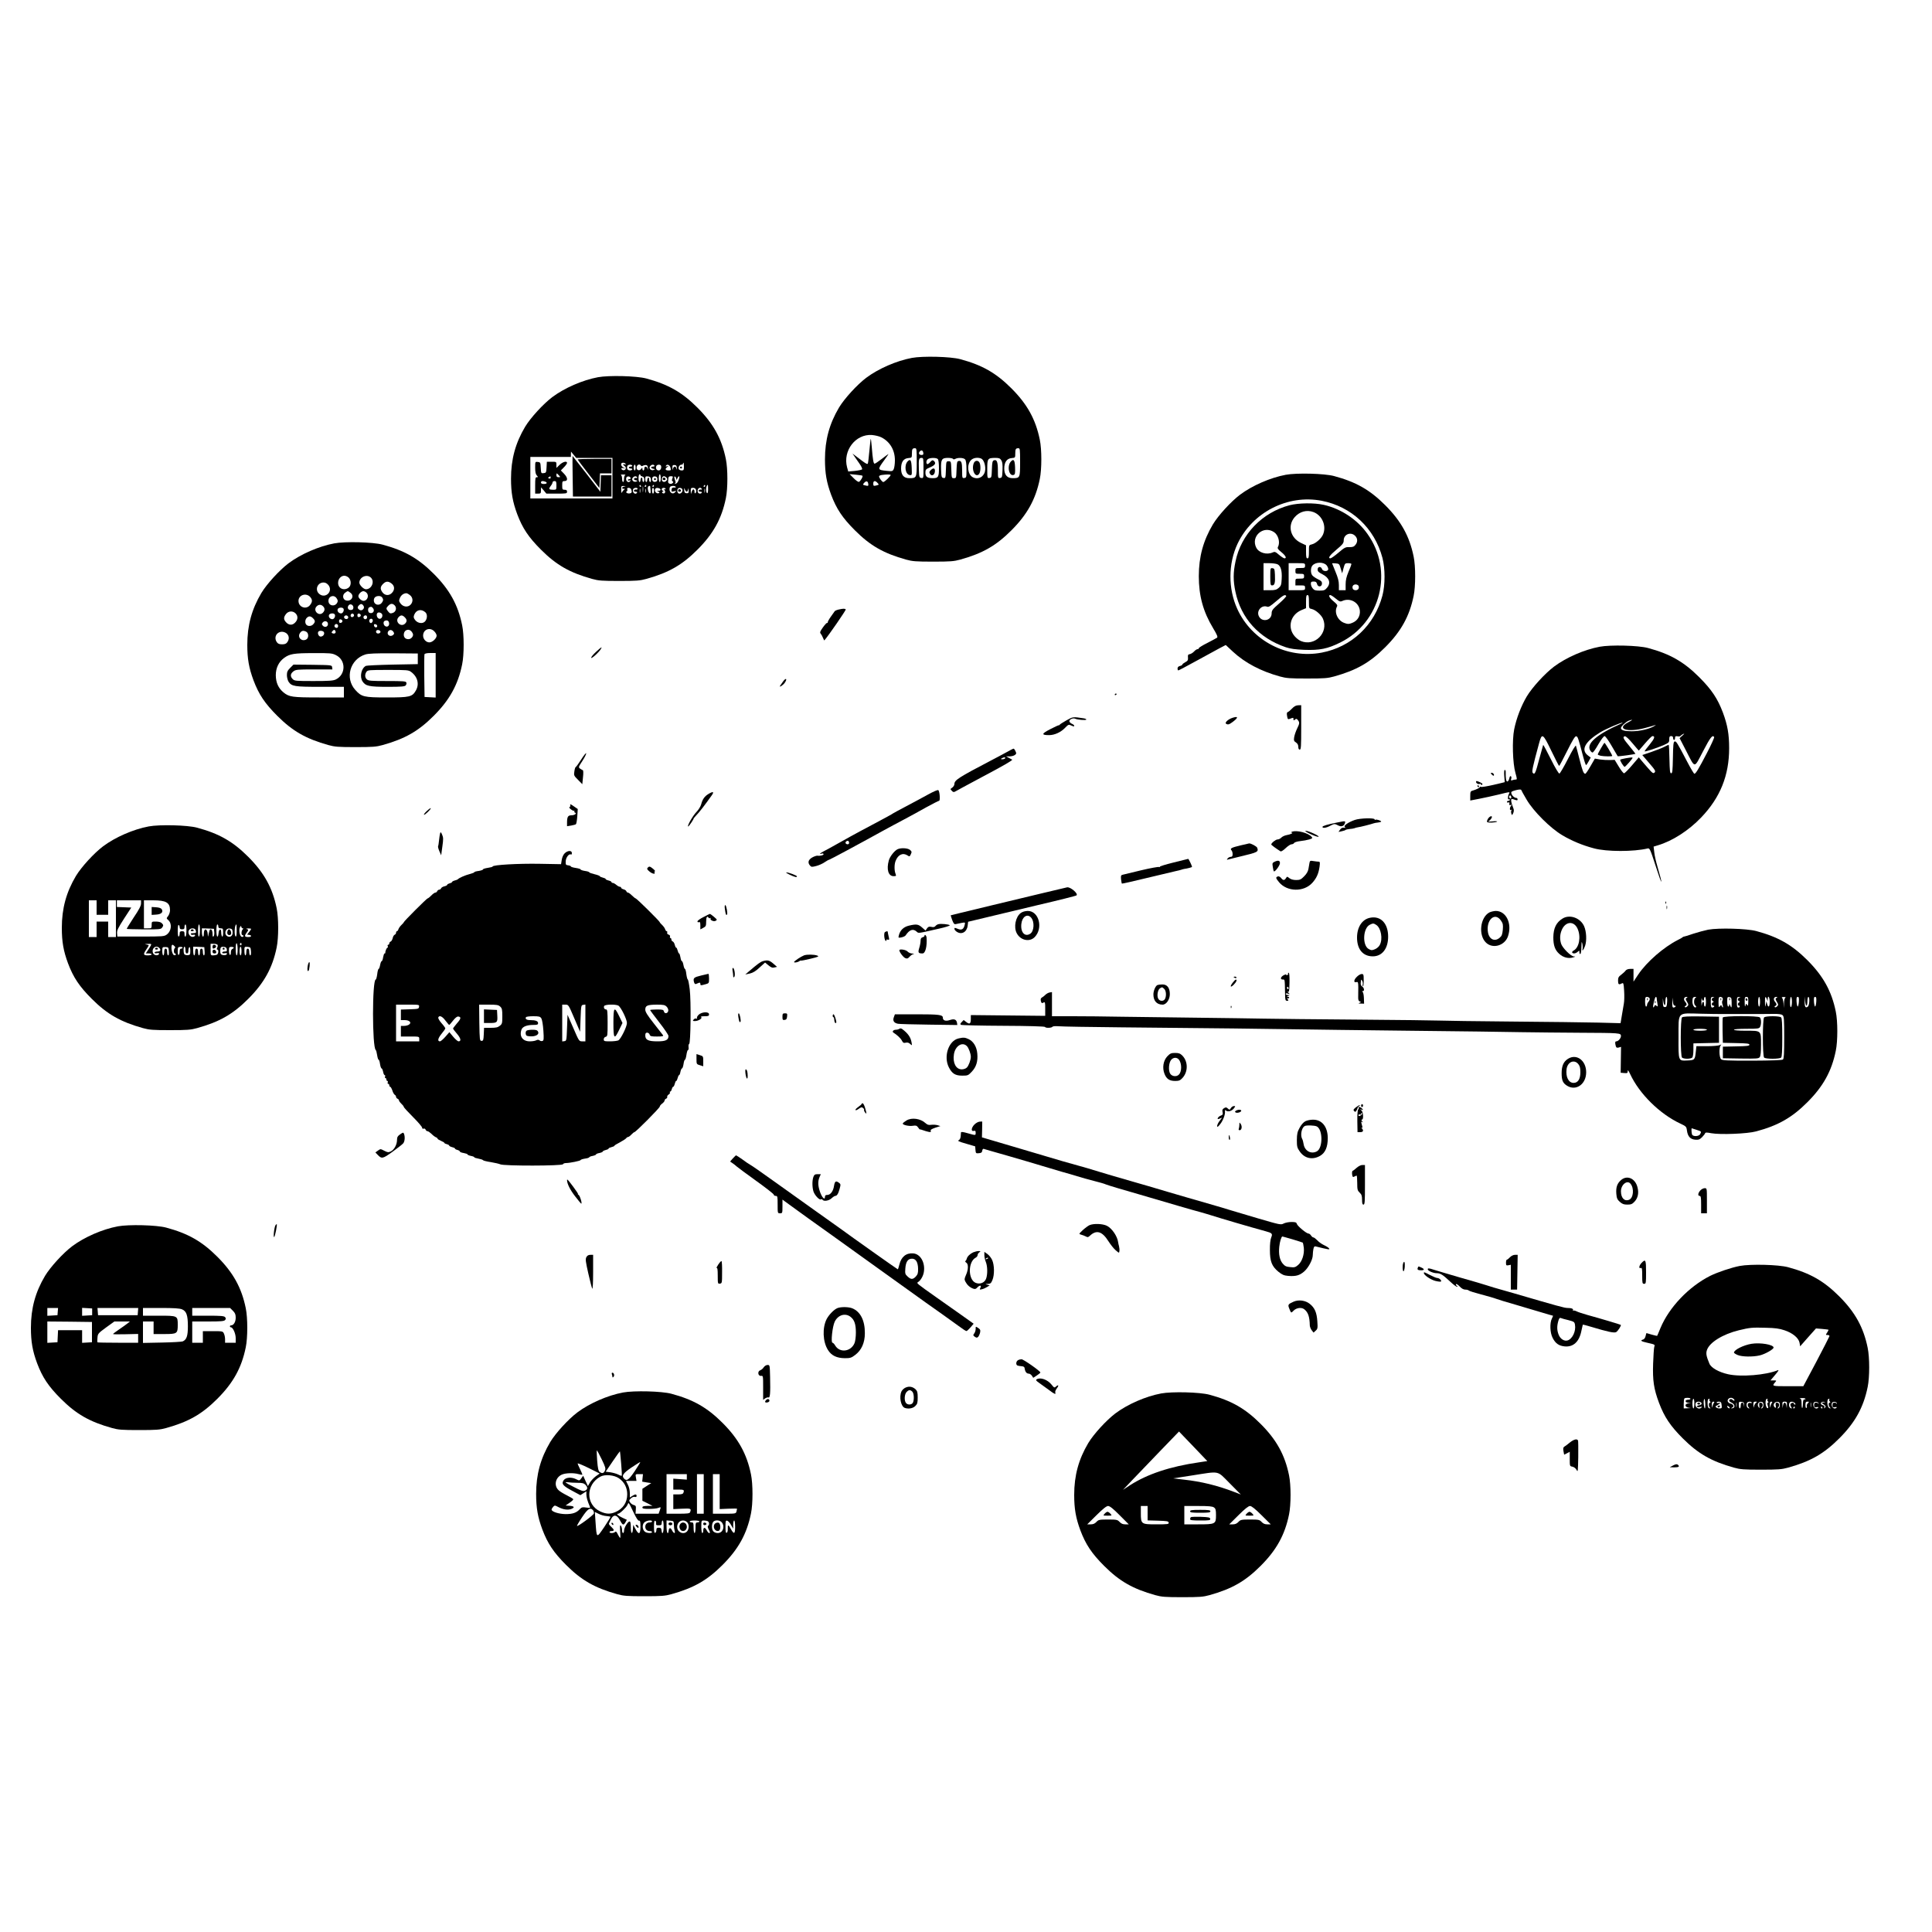 <?xml version="1.0" standalone="no"?>
<!DOCTYPE svg PUBLIC "-//W3C//DTD SVG 20010904//EN"
 "http://www.w3.org/TR/2001/REC-SVG-20010904/DTD/svg10.dtd">
<svg version="1.0" xmlns="http://www.w3.org/2000/svg"
 width="2000pt" height="2000pt" viewBox="0 0 2000 2000"
 preserveAspectRatio="xMidYMid meet">
<g transform="translate(0,2000) scale(0.1,-0.1)"
fill="#000000" stroke="none">
<path d="M9440 16295 c-160 -30 -346 -111 -473 -206 -94 -71 -225 -214 -281
-307 -100 -168 -146 -336 -146 -537 0 -145 17 -240 64 -367 55 -146 117 -239
246 -368 159 -159 297 -238 530 -303 65 -18 102 -21 280 -21 178 0 215 3 280
21 233 65 371 144 530 303 164 164 251 321 294 532 21 101 21 305 0 406 -43
211 -130 368 -294 532 -160 160 -303 241 -530 302 -100 27 -388 34 -500 13z
m-315 -823 c88 -45 139 -131 139 -237 0 -38 -6 -80 -13 -93 -11 -21 -16 -22
-74 -16 -95 10 -95 12 -22 112 25 34 44 62 42 62 -2 0 -32 -22 -68 -50 -35
-27 -69 -50 -75 -50 -12 0 -19 40 -30 178 -4 45 -8 81 -10 79 -2 -1 -8 -57
-14 -122 -6 -66 -13 -126 -16 -133 -3 -10 -18 -3 -52 22 -26 20 -60 46 -77 58
l-30 23 15 -22 c8 -13 33 -47 54 -78 23 -32 35 -59 30 -64 -5 -5 -39 -12 -76
-16 l-67 -6 -12 43 c-46 172 87 346 256 335 34 -3 78 -13 100 -25z m365 -257
c0 -163 -1 -165 -78 -165 -57 0 -84 33 -84 100 0 68 25 104 75 108 36 3 37 4
37 46 0 47 5 56 32 56 17 0 18 -11 18 -145z m1070 0 c0 -163 -1 -165 -78 -165
-56 0 -86 34 -86 100 0 66 27 104 77 108 36 3 37 4 37 46 0 47 5 56 32 56 17
0 18 -11 18 -145z m-1002 97 c3 -16 -2 -22 -17 -22 -26 0 -36 17 -20 36 16 19
33 13 37 -14z m2 -158 c0 -104 0 -105 -22 -102 -22 3 -23 8 -26 92 -3 103 0
116 28 116 19 0 20 -6 20 -106z m148 94 c7 -7 12 -43 12 -93 0 -93 -7 -105
-63 -105 -57 0 -77 14 -77 56 0 33 3 37 50 57 52 22 63 44 36 67 -12 9 -19 7
-37 -14 -12 -14 -26 -23 -31 -20 -14 9 -9 43 10 53 24 14 85 14 100 -1z m157
2 c4 -7 12 -7 25 0 29 15 86 12 101 -6 9 -11 14 -45 14 -103 0 -82 -1 -86 -22
-89 -22 -3 -23 -1 -23 75 0 86 -8 107 -36 101 -17 -3 -19 -14 -22 -91 -3 -85
-3 -87 -27 -87 -24 0 -24 2 -27 88 -3 85 -3 87 -28 87 -25 0 -25 -2 -28 -88
-3 -85 -4 -88 -25 -85 -20 3 -22 9 -25 89 -3 104 6 119 73 119 24 0 47 -5 50
-10z m290 4 c38 -15 59 -110 33 -157 -23 -45 -74 -60 -119 -37 -52 28 -63 129
-18 176 22 24 68 32 104 18z m210 -18 c12 -18 15 -44 13 -102 -3 -73 -5 -79
-25 -82 -22 -3 -23 -1 -23 81 0 88 -11 114 -43 101 -13 -5 -17 -24 -19 -92 -3
-82 -4 -87 -25 -90 -22 -3 -23 -1 -23 92 0 109 4 115 82 116 39 0 50 -4 63
-24z m-1437 -161 c8 -8 -21 -57 -36 -63 -8 -3 -32 14 -55 38 l-42 42 64 -6
c35 -3 67 -8 69 -11z m292 8 c0 -12 -63 -73 -76 -73 -12 0 -44 42 -44 59 0 5
12 12 28 14 48 7 92 7 92 0z m-232 -91 c4 -24 0 -25 -36 -16 -22 6 -22 7 -6
26 21 23 38 19 42 -10z m96 9 c16 -17 16 -19 -6 -25 -35 -9 -38 -8 -38 19 0
30 20 33 44 6z"/>
<path d="M9397 15225 c-40 -40 -26 -137 21 -143 22 -3 23 -2 20 74 -3 80 -13
97 -41 69z"/>
<path d="M10467 15225 c-46 -45 -23 -161 28 -141 13 5 15 20 13 78 -3 74 -14
91 -41 63z"/>
<path d="M9636 15134 c-18 -18 -19 -24 -7 -42 16 -25 46 -9 49 26 4 36 -15 43
-42 16z"/>
<path d="M10080 15204 c-27 -70 20 -159 56 -109 16 22 18 88 4 116 -15 28 -49
24 -60 -7z"/>
<path d="M6190 16095 c-160 -30 -346 -111 -473 -206 -94 -71 -225 -214 -281
-307 -100 -168 -146 -336 -146 -537 0 -145 17 -240 64 -367 55 -146 117 -239
246 -368 159 -159 297 -238 530 -303 65 -18 102 -21 280 -21 178 0 215 3 280
21 233 65 371 144 530 303 164 164 251 321 294 532 21 101 21 305 0 406 -43
211 -130 368 -294 532 -160 160 -303 241 -530 302 -100 27 -388 34 -500 13z
m-37 -835 l187 0 0 -210 0 -210 -425 0 -425 0 0 215 0 215 210 0 210 0 0 28 1
27 27 -33 27 -32 188 0z m323 -62 c5 -8 2 -9 -9 -5 -22 8 -22 -2 0 -18 10 -7
14 -19 10 -29 -8 -19 -38 -18 -44 1 -3 7 4 10 19 7 l23 -5 -22 12 c-29 15 -31
49 -4 49 11 0 23 -5 27 -12z m604 -28 c0 -36 -3 -40 -24 -40 -13 0 -27 7 -30
16 -7 19 10 44 30 44 8 0 14 5 14 10 0 6 2 10 5 10 3 0 5 -18 5 -40z m-535 10
c3 -5 -3 -10 -14 -10 -12 0 -21 -4 -21 -10 0 -5 9 -10 21 -10 11 0 17 -4 14
-10 -9 -15 -45 -12 -51 5 -4 8 -4 22 0 30 6 17 42 20 51 5z m35 -20 c0 -16 -4
-30 -10 -30 -5 0 -10 14 -10 30 0 17 5 30 10 30 6 0 10 -13 10 -30z m55 20 c4
-7 12 -7 18 -2 7 4 21 8 32 8 15 -1 20 -8 22 -31 1 -20 0 -23 -4 -7 -6 27 -33
29 -33 2 0 -11 -4 -20 -10 -20 -5 0 -10 8 -10 17 0 15 -1 15 -14 -2 -16 -22
-46 -14 -46 13 0 31 31 45 45 22z m140 0 c3 -5 -3 -10 -14 -10 -28 0 -27 -18
2 -23 20 -3 20 -4 4 -12 -27 -12 -55 18 -37 39 14 18 36 21 45 6z m68 -2 c7
-23 -5 -48 -24 -48 -22 0 -34 22 -25 45 7 18 43 20 49 3z m98 -20 c7 -26 5
-28 -22 -28 -33 0 -38 16 -11 36 16 13 16 14 -2 7 -14 -4 -17 -3 -12 6 13 20
39 8 47 -21z m66 -3 c1 -20 0 -23 -4 -7 -2 12 -11 22 -18 22 -7 0 -16 -10 -18
-22 -3 -18 -5 -15 -6 8 -1 26 2 31 22 30 17 -1 22 -7 24 -31z m-534 -72 c-7
-2 -13 -20 -13 -39 0 -19 -4 -34 -10 -34 -5 0 -10 15 -10 34 0 19 -6 37 -12
39 -7 3 3 5 22 5 19 0 29 -2 23 -5z m157 -2 c0 -5 9 -11 20 -14 14 -3 20 -14
20 -31 0 -14 -4 -26 -10 -26 -5 0 -10 12 -10 26 0 14 -4 23 -10 19 -5 -3 -10
-15 -10 -26 0 -10 -4 -19 -10 -19 -5 0 -10 18 -10 40 0 22 5 40 10 40 6 0 10
-4 10 -9z m210 -31 c0 -22 -4 -40 -10 -40 -5 0 -10 18 -10 40 0 22 5 40 10 40
6 0 10 -18 10 -40z m-312 3 c2 -7 -3 -13 -12 -13 -9 0 -16 -4 -16 -10 0 -5 7
-6 17 -3 11 4 14 3 9 -5 -18 -30 -55 -1 -42 34 7 18 37 15 44 -3z m67 6 c4 -6
0 -9 -10 -7 -10 2 -20 -2 -22 -9 -2 -6 6 -13 19 -15 21 -4 21 -5 5 -13 -27
-12 -55 18 -37 39 14 18 36 21 45 5z m143 -21 c2 -16 -1 -28 -7 -28 -6 0 -11
12 -11 26 0 14 -4 23 -10 19 -5 -3 -10 -15 -10 -26 0 -10 -4 -19 -10 -19 -5 0
-10 14 -10 31 0 27 3 30 28 27 21 -2 28 -9 30 -30z m67 2 c0 -18 -6 -26 -23
-28 -24 -4 -38 18 -28 44 3 9 15 14 28 12 17 -2 23 -10 23 -28z m95 15 c10
-12 10 -18 0 -30 -25 -30 -61 -7 -46 30 3 8 12 15 19 15 8 0 20 -7 27 -15z
m60 -9 c-6 -17 -5 -26 3 -29 9 -3 9 -8 1 -17 -16 -17 -49 -8 -48 13 1 9 2 26
3 37 1 14 8 20 26 20 22 0 24 -3 15 -24z m41 -4 c0 -13 3 -12 11 6 18 36 28
25 14 -15 -8 -24 -20 -39 -32 -40 -10 -2 -14 0 -7 3 9 4 9 13 2 30 -12 33 -12
47 1 39 6 -3 10 -14 11 -23z m-366 -72 c3 -5 1 -10 -4 -10 -6 0 -11 5 -11 10
0 6 2 10 4 10 3 0 8 -4 11 -10z m22 -57 c-2 -16 -4 -5 -4 22 0 28 2 40 4 28 2
-13 2 -35 0 -50z m33 57 c0 -5 -5 -10 -11 -10 -5 0 -7 5 -4 10 3 6 8 10 11 10
2 0 4 -4 4 -10z m80 0 c0 -5 -5 -10 -11 -10 -5 0 -7 5 -4 10 3 6 8 10 11 10 2
0 4 -4 4 -10z m530 0 c0 -5 -5 -10 -11 -10 -5 0 -7 5 -4 10 3 6 8 10 11 10 2
0 4 -4 4 -10z m30 -36 c0 -27 -4 -43 -10 -39 -17 11 -11 85 7 85 2 0 3 -21 3
-46z m-867 29 c-27 -5 -31 -23 -6 -23 15 0 15 -1 1 -12 -9 -7 -18 -20 -21 -28
-3 -8 -6 4 -6 28 -1 40 0 42 27 41 23 -2 24 -2 5 -6z m268 0 c0 -5 2 -23 4
-41 2 -21 -1 -32 -8 -29 -13 4 -26 46 -19 65 4 13 22 17 23 5z m264 -3 c4 -6
-4 -9 -17 -7 -17 1 -24 -4 -26 -22 -3 -21 -1 -23 25 -17 27 7 27 7 10 -11 -29
-30 -69 10 -53 53 6 16 52 19 61 4z m-461 -26 c11 -29 6 -40 -19 -42 -25 -2
-42 12 -26 23 6 3 8 12 4 20 -3 10 1 15 15 15 11 0 23 -7 26 -16z m66 6 c0 -6
-7 -10 -16 -8 -10 2 -19 -3 -21 -9 -3 -8 4 -13 17 -13 12 0 18 -4 15 -10 -17
-28 -54 3 -41 35 6 17 46 21 46 5z m27 -37 c-3 -10 -5 -2 -5 17 0 19 2 27 5
18 2 -10 2 -26 0 -35z m60 0 c-3 -10 -5 -2 -5 17 0 19 2 27 5 18 2 -10 2 -26
0 -35z m83 17 c0 -16 -4 -30 -10 -30 -5 0 -10 14 -10 30 0 17 5 30 10 30 6 0
10 -13 10 -30z m68 13 c2 -8 -6 -13 -20 -14 -21 0 -21 -1 -4 -8 12 -5 16 -10
9 -14 -27 -17 -58 24 -36 47 11 10 46 3 51 -11z m52 6 c0 -5 -6 -7 -12 -3 -9
5 -8 2 1 -10 16 -19 1 -43 -19 -31 -9 6 -9 10 1 16 10 6 11 9 2 9 -7 0 -13 7
-13 15 0 8 9 15 20 15 11 0 20 -5 20 -11z m174 -5 c7 -19 -10 -44 -31 -44 -17
0 -27 24 -19 45 7 20 42 19 50 -1z m45 -24 c5 0 12 10 14 23 3 17 5 14 6 -9 1
-26 -2 -31 -21 -30 -18 1 -24 8 -25 31 -2 27 -2 28 7 8 5 -13 14 -23 19 -23z
m96 19 c4 -12 2 -26 -4 -32 -8 -8 -11 -5 -11 10 0 33 -17 36 -28 6 l-10 -28
-1 33 c-1 27 2 32 23 32 16 0 27 -7 31 -21z m60 10 c4 -6 0 -9 -10 -7 -10 2
-20 -3 -22 -9 -3 -8 4 -13 17 -13 12 0 18 -4 15 -10 -9 -15 -35 -12 -41 5 -13
33 24 63 41 34z m32 -36 c-3 -10 -5 -2 -5 17 0 19 2 27 5 18 2 -10 2 -26 0
-35z"/>
<path d="M5928 15070 l3 -210 199 0 200 0 0 110 0 110 -55 0 -54 0 -3 -85 -3
-86 -143 186 c-79 102 -144 185 -145 185 -1 0 -1 -94 1 -210z"/>
<path d="M5980 15244 c0 -3 51 -71 113 -151 l112 -145 3 76 3 76 59 0 60 0 0
75 0 75 -175 0 c-96 0 -175 -3 -175 -6z"/>
<path d="M5540 15159 c0 -44 5 -68 17 -81 15 -17 15 -18 0 -18 -15 0 -17 -13
-17 -85 l0 -85 30 0 c27 0 30 3 30 33 l1 32 28 -32 27 -33 107 0 c100 0 107 1
107 20 0 15 -7 20 -25 20 -23 0 -25 4 -25 45 0 41 2 45 25 45 36 0 33 36 -7
77 l-32 33 32 33 c18 18 32 38 32 45 0 23 -44 12 -77 -20 l-33 -32 0 32 c0 32
0 32 -50 32 l-49 0 -3 -57 c-3 -55 -5 -58 -30 -61 -26 -3 -27 -2 -30 55 -3 55
-4 58 -30 61 -28 3 -28 3 -28 -59z m245 -79 c18 -19 17 -20 -3 -20 -15 0 -22
6 -22 20 0 11 2 20 3 20 2 0 12 -9 22 -20z m-85 -25 c0 -9 -6 -12 -16 -8 -13
5 -13 7 -2 14 17 11 18 11 18 -6z m-56 -41 c26 -10 18 -24 -14 -24 -20 0 -30
5 -30 15 0 16 17 19 44 9z m116 -39 c0 -44 0 -45 -33 -45 -45 0 -50 8 -27 38
11 13 20 31 20 38 0 8 9 14 20 14 17 0 20 -7 20 -45z"/>
<path d="M7040 15160 c0 -5 5 -10 10 -10 6 0 10 5 10 10 0 6 -4 10 -10 10 -5
0 -10 -4 -10 -10z"/>
<path d="M6770 15040 c0 -5 5 -10 10 -10 6 0 10 5 10 10 0 6 -4 10 -10 10 -5
0 -10 -4 -10 -10z"/>
<path d="M6866 15053 c-11 -11 -6 -23 9 -23 8 0 15 4 15 9 0 13 -16 22 -24 14z"/>
<path d="M7026 14933 c-11 -11 -6 -23 9 -23 8 0 15 4 15 9 0 13 -16 22 -24 14z"/>
<path d="M13310 15085 c-160 -30 -346 -111 -473 -206 -94 -71 -225 -214 -281
-307 -100 -168 -146 -336 -146 -537 0 -203 45 -367 147 -536 43 -72 52 -94 41
-101 -7 -5 -52 -29 -100 -54 -49 -24 -88 -49 -88 -54 0 -6 -6 -10 -13 -10 -8
0 -24 -11 -36 -24 -13 -14 -33 -26 -45 -28 -17 -2 -21 -9 -18 -35 2 -27 -3
-35 -28 -48 -16 -9 -30 -19 -30 -24 0 -5 -11 -12 -25 -15 -16 -4 -25 -13 -25
-26 0 -11 3 -20 8 -20 4 0 86 43 182 96 96 53 205 112 242 132 l67 35 75 -70
c125 -115 287 -201 486 -256 65 -18 102 -21 280 -21 178 0 215 3 280 21 233
65 371 144 530 303 164 164 251 321 294 532 21 101 21 305 0 406 -43 211 -130
368 -294 532 -160 160 -303 241 -530 302 -100 27 -388 34 -500 13z m372 -269
c309 -60 547 -283 629 -591 29 -111 29 -279 0 -390 -82 -308 -320 -532 -629
-591 -357 -68 -724 122 -874 453 -95 209 -94 466 2 672 154 327 519 515 872
447z"/>
<path d="M13350 14770 c-283 -74 -503 -301 -560 -582 -25 -117 -25 -199 -1
-313 57 -275 244 -481 521 -575 48 -16 98 -23 190 -27 161 -6 242 10 375 76
420 208 554 743 281 1124 -105 149 -275 261 -453 301 -99 22 -258 20 -353 -4z
m247 -71 c90 -34 137 -143 99 -232 -17 -41 -76 -93 -115 -102 -31 -7 -31 -7
-31 -76 0 -55 -3 -69 -15 -69 -12 0 -15 14 -15 68 l0 67 -53 25 c-110 53 -141
179 -64 267 51 58 125 78 194 52z m-409 -207 c45 -29 66 -107 42 -152 -8 -16
-3 -25 35 -56 44 -36 58 -64 32 -64 -7 0 -32 16 -56 36 -38 33 -45 35 -67 25
-60 -27 -142 -4 -169 49 -60 117 72 235 183 162z m845 -44 c22 -26 22 -60 -2
-89 -15 -19 -28 -23 -63 -23 -39 2 -50 -4 -112 -57 -39 -33 -76 -59 -83 -59
-30 0 -9 31 62 90 65 55 75 67 75 96 0 66 79 94 123 42z m-300 -300 c9 -11 17
-29 17 -39 0 -28 -56 -27 -65 1 -10 30 -45 26 -45 -5 0 -20 10 -30 50 -50 72
-37 90 -91 46 -141 -20 -24 -31 -28 -76 -28 -43 0 -56 4 -71 23 -11 13 -19 34
-19 47 0 20 5 24 29 24 23 0 30 -6 35 -26 9 -35 51 -31 51 6 0 19 -9 29 -44
45 -24 12 -50 30 -57 40 -18 24 -17 75 0 98 30 40 116 43 149 5z m-509 11 c34
-16 49 -66 44 -151 -3 -62 -7 -73 -31 -94 -23 -20 -39 -24 -93 -24 l-64 0 0
140 0 140 60 0 c32 0 70 -5 84 -11z m286 -14 c0 -23 -3 -25 -50 -25 -49 0 -50
-1 -50 -30 0 -29 2 -30 45 -30 41 0 45 -2 45 -25 0 -23 -4 -25 -45 -25 -45 0
-45 0 -45 -35 l0 -35 50 0 c47 0 50 -2 50 -25 0 -25 -1 -25 -85 -25 l-85 0 0
140 0 140 85 0 c84 0 85 0 85 -25z m369 -30 l15 -50 14 53 c14 50 16 52 48 52
19 0 34 -4 34 -9 0 -5 -13 -41 -30 -79 -22 -53 -30 -87 -30 -131 l0 -61 -35 0
-35 0 0 54 c0 40 -10 77 -35 137 -19 46 -35 85 -35 87 0 2 17 2 37 0 36 -3 38
-6 52 -53z m185 -180 c9 -25 -5 -45 -30 -45 -14 0 -27 7 -30 15 -10 25 4 45
30 45 13 0 26 -7 30 -15z m-749 -104 c3 -5 -30 -40 -73 -78 -68 -59 -78 -72
-78 -102 0 -79 -107 -97 -135 -24 -21 55 34 112 87 93 17 -7 35 5 95 56 73 63
92 73 104 55z m235 -60 c0 -69 0 -69 31 -76 39 -9 98 -61 115 -102 60 -143
-86 -289 -229 -229 -18 7 -47 29 -64 49 -79 90 -45 223 69 271 l48 20 0 68 c0
54 3 68 15 68 12 0 15 -14 15 -69z m277 33 c39 -32 47 -35 69 -25 80 36 171
-14 181 -99 6 -58 -25 -108 -81 -129 -33 -13 -44 -13 -79 0 -69 24 -108 110
-77 169 8 15 2 24 -35 55 -43 35 -58 65 -34 65 7 0 32 -16 56 -36z"/>
<path d="M13150 14031 c0 -84 2 -91 20 -91 25 0 32 27 28 110 -3 59 -5 65 -25
68 -22 3 -23 1 -23 -87z"/>
<path d="M3460 14375 c-160 -30 -346 -111 -473 -206 -94 -71 -225 -214 -281
-307 -100 -168 -146 -336 -146 -537 0 -145 17 -240 64 -367 55 -146 117 -239
246 -368 159 -159 297 -238 530 -303 65 -18 102 -21 280 -21 178 0 215 3 280
21 233 65 371 144 530 303 164 164 251 321 294 532 21 101 21 305 0 406 -43
211 -130 368 -294 532 -160 160 -303 241 -530 302 -100 27 -388 34 -500 13z
m150 -355 c28 -28 27 -84 -2 -104 -49 -35 -108 -7 -108 50 0 41 29 74 65 74
14 0 34 -9 45 -20z m230 0 c41 -41 7 -120 -52 -120 -24 0 -68 44 -68 68 0 59
79 93 120 52z m214 -61 c32 -25 34 -64 4 -96 -29 -31 -71 -30 -97 3 -27 35
-26 59 4 89 30 30 54 31 89 4z m-654 -16 c50 -64 -29 -143 -93 -93 -51 40 -23
120 42 120 20 0 36 -9 51 -27z m230 -81 c43 -35 4 -94 -50 -77 -32 10 -38 55
-10 77 12 10 26 18 30 18 4 0 18 -8 30 -18z m164 2 c30 -29 9 -84 -31 -84 -21
0 -53 29 -53 48 0 22 30 52 51 52 10 0 25 -7 33 -16z m450 -25 c32 -25 35 -70
5 -100 -28 -28 -76 -22 -102 13 -18 24 -19 30 -7 58 12 29 37 48 66 49 6 1 23
-8 38 -20z m-1031 -21 c22 -27 22 -49 -4 -82 -39 -50 -119 -22 -119 43 0 63
81 89 123 39z m272 -12 c13 -19 14 -29 6 -45 -25 -46 -91 -33 -91 19 0 50 58
68 85 26z m475 3 c9 -16 8 -26 -5 -45 -27 -41 -85 -27 -85 21 0 29 19 45 52
45 17 0 31 -7 38 -21z m-302 -102 c-2 -16 -10 -22 -28 -22 -28 0 -39 27 -20
50 18 21 52 1 48 -28z m106 20 c15 -24 -17 -56 -41 -41 -24 15 -26 29 -7 48
19 19 33 17 48 -7z m321 7 c25 -25 15 -67 -19 -79 -24 -8 -31 -6 -47 14 -24
29 -24 36 1 61 24 24 43 25 65 4z m-741 -10 c22 -21 20 -47 -4 -69 -41 -37
-102 24 -64 66 21 23 47 24 68 3z m514 -16 c28 -28 3 -66 -33 -52 -18 7 -20
50 -2 57 19 8 22 8 35 -5z m-303 -8 c11 -17 -5 -50 -24 -50 -24 0 -43 23 -35
44 7 18 49 22 59 6z m848 -38 c21 -19 22 -60 1 -90 -23 -33 -79 -27 -107 10
-17 23 -18 31 -8 56 21 50 72 61 114 24z m-1343 -12 c27 -27 25 -66 -6 -96
-29 -30 -67 -27 -96 8 -23 27 -23 49 3 82 25 32 70 35 99 6z m898 -16 c4 -29
-23 -51 -43 -34 -16 13 -20 42 -8 54 14 14 48 1 51 -20z m-493 6 c11 -17 -5
-50 -24 -50 -24 0 -43 23 -35 44 7 18 49 22 59 6z m200 -11 c0 -7 -8 -15 -17
-17 -18 -3 -25 18 -11 32 10 10 28 1 28 -15z m70 1 c0 -8 -8 -16 -17 -18 -13
-2 -18 3 -18 18 0 15 5 20 18 18 9 -2 17 -10 17 -18z m-131 -15 c3 -9 -1 -18
-10 -22 -19 -7 -39 11 -30 26 10 16 33 13 40 -4z m196 -5 c0 -21 -24 -28 -35
-10 -8 14 3 30 21 30 8 0 14 -9 14 -20z m390 0 c24 -24 25 -43 4 -65 -43 -43
-110 19 -69 65 23 25 40 25 65 0z m-950 -10 c24 -24 25 -38 3 -62 -18 -21 -53
-24 -71 -6 -17 17 -15 54 4 72 21 21 40 20 64 -4z m617 -34 c-4 -9 -11 -16
-17 -16 -17 0 -24 31 -9 41 18 11 34 -5 26 -25z m-312 4 c0 -8 -8 -16 -17 -18
-13 -2 -18 3 -18 18 0 15 5 20 18 18 9 -2 17 -10 17 -18z m483 -21 c4 -30 -22
-46 -44 -28 -17 14 -18 46 -1 52 25 11 42 1 45 -24z m-633 -9 c0 -30 -35 -40
-55 -15 -10 12 -10 18 0 30 20 25 55 15 55 -15z m105 -20 c0 -11 -6 -20 -14
-20 -18 0 -29 16 -21 30 11 18 35 11 35 -10z m405 0 c0 -22 -29 -18 -33 3 -3
14 1 18 15 15 10 -2 18 -10 18 -18z m590 -55 c14 -13 25 -34 25 -45 0 -29 -44
-70 -75 -70 -34 0 -65 33 -65 70 0 64 70 91 115 45z m-1022 0 c7 -18 -9 -29
-30 -21 -12 5 -13 9 -3 21 16 19 26 19 33 0z m465 -2 c5 -17 -26 -29 -40 -15
-6 6 -7 15 -3 22 9 14 37 9 43 -7z m136 -6 c9 -14 7 -21 -7 -32 -33 -24 -71
11 -46 42 15 18 39 13 53 -10z m191 -1 c13 -19 14 -29 6 -45 -25 -45 -91 -33
-91 17 0 54 56 72 85 28z m-1094 4 c26 -15 26 -66 -1 -80 -47 -25 -94 22 -65
66 17 26 35 30 66 14z m183 -6 c8 -21 -11 -44 -35 -44 -19 0 -35 33 -24 50 10
16 52 12 59 -6z m-384 -14 c24 -24 26 -57 4 -88 -11 -16 -25 -22 -54 -22 -29
0 -43 6 -54 22 -34 48 -4 108 54 108 17 0 39 -9 50 -20z m506 -221 c107 -51
106 -202 0 -253 -28 -13 -70 -16 -230 -16 -183 0 -197 1 -216 20 -27 27 -25
55 6 79 25 20 40 21 216 21 l189 0 -3 23 c-3 22 -4 22 -201 25 l-199 2 -34
-34 c-28 -28 -34 -42 -34 -75 0 -23 8 -53 17 -68 32 -48 62 -53 328 -53 l245
0 0 -55 0 -55 -256 0 c-279 0 -311 5 -369 52 -54 45 -79 101 -80 178 0 75 30
138 86 179 57 42 101 50 303 50 172 1 194 -1 232 -20z m849 -39 l0 -55 -260
-5 c-143 -3 -268 -9 -277 -13 -48 -24 -67 -112 -35 -161 32 -48 69 -56 260
-56 142 0 177 3 187 15 7 8 10 22 6 30 -4 13 -35 15 -197 15 -165 0 -195 2
-211 17 -22 19 -23 52 -4 79 13 18 28 19 224 19 197 0 212 -1 238 -21 68 -50
87 -128 48 -194 -37 -64 -64 -70 -299 -70 -239 0 -262 6 -327 78 -110 122 -55
317 104 367 32 10 107 13 293 12 l250 -2 0 -55z m185 -170 l0 -231 -57 3 -58
3 -3 215 c-1 118 0 220 2 227 4 8 25 13 61 13 l55 0 0 -230z"/>
<path d="M8681 13690 c-18 -4 -36 -12 -40 -17 -3 -5 -22 -31 -41 -58 -19 -26
-33 -53 -32 -59 2 -6 0 -8 -4 -4 -4 4 -23 -16 -44 -45 -31 -43 -35 -54 -24
-67 7 -8 18 -28 24 -44 6 -16 12 -27 14 -25 43 49 225 313 221 320 -7 10 -26
10 -74 -1z"/>
<path d="M16560 13305 c-160 -30 -346 -111 -473 -206 -94 -71 -225 -214 -281
-307 -59 -99 -108 -227 -131 -341 -23 -113 -16 -355 13 -453 18 -65 18 -68 1
-68 -9 0 -25 -3 -34 -7 -14 -5 -16 -2 -11 15 4 11 2 23 -4 27 -6 4 -13 -6 -16
-24 -4 -17 -13 -31 -20 -31 -13 0 -18 30 -17 103 0 9 -5 17 -10 17 -6 0 -8
-26 -5 -64 l5 -63 -117 -28 c-65 -15 -123 -24 -129 -21 -6 4 -11 4 -11 -1 0
-8 -36 -26 -77 -38 -20 -5 -23 -13 -23 -54 l0 -48 93 18 c50 10 139 29 197 43
126 31 123 31 110 7 -13 -25 -13 -64 0 -56 6 3 10 1 10 -4 0 -6 -7 -11 -15
-11 -8 0 -15 -5 -15 -11 0 -6 6 -9 14 -6 10 4 14 0 11 -13 -3 -14 1 -17 13
-13 14 5 15 3 5 -8 -16 -17 -17 -53 -1 -43 7 4 8 3 4 -5 -4 -6 -4 -21 -1 -32
7 -21 7 -21 19 2 7 14 9 33 5 44 -18 49 -22 61 -25 83 -3 25 3 26 40 12 21 -7
26 -6 26 5 0 8 -6 15 -13 15 -19 0 -44 22 -51 46 -5 18 1 22 46 34 35 9 53 9
56 2 1 -5 26 -50 55 -99 72 -123 247 -297 371 -370 98 -58 209 -104 326 -135
131 -36 414 -36 557 -1 20 4 26 -7 79 -171 72 -225 85 -233 21 -14 -14 47 -29
113 -32 145 l-7 59 43 13 c152 45 320 153 450 289 197 206 289 435 289 717 0
145 -17 240 -64 367 -55 146 -117 239 -246 368 -160 160 -303 241 -530 302
-100 27 -388 34 -500 13z m297 -781 c-133 -69 -14 -110 173 -60 47 12 94 26
105 30 11 4 4 -2 -15 -13 -54 -30 -150 -51 -230 -51 -73 0 -110 11 -110 33 0
17 49 63 80 76 47 18 45 10 -3 -15z m-77 -16 c-251 -111 -362 -207 -318 -277
7 -12 18 -21 24 -21 7 0 34 38 60 85 28 48 56 85 64 85 9 0 40 -43 74 -102 33
-57 61 -105 62 -106 3 -5 184 20 184 25 0 2 -28 37 -62 79 -65 77 -74 97 -47
102 9 2 41 -27 79 -73 34 -41 64 -75 65 -75 1 0 30 34 65 75 35 41 69 75 76
75 31 0 22 -25 -29 -88 -31 -37 -54 -68 -52 -70 5 -6 131 36 198 65 53 24 57
28 57 59 0 27 4 34 20 34 13 0 20 -7 20 -20 0 -11 5 -20 10 -20 6 0 10 10 10
21 0 17 5 20 25 17 14 -3 28 -1 31 3 3 5 15 14 27 20 17 8 15 4 -7 -16 l-29
-26 64 -124 c101 -196 83 -194 179 -12 75 144 98 174 115 147 3 -5 -31 -81
-76 -167 -87 -167 -115 -213 -129 -213 -5 0 -39 57 -76 128 -103 197 -113 212
-129 206 -12 -5 -15 -37 -17 -167 -3 -136 -5 -162 -18 -162 -13 0 -15 24 -18
148 -1 81 -5 147 -8 147 -2 0 -24 -10 -47 -22 -23 -12 -83 -35 -134 -53 l-92
-31 71 -83 c63 -73 69 -84 56 -98 -14 -13 -21 -8 -71 49 -30 35 -64 73 -74 86
l-18 22 -70 -82 c-39 -46 -76 -83 -83 -83 -7 0 -32 31 -55 70 l-42 69 -50 -2
c-27 -1 -74 2 -102 6 l-53 9 -45 -78 c-25 -44 -49 -79 -54 -79 -18 0 -29 28
-60 150 -18 69 -34 132 -37 140 -3 9 -37 -46 -82 -135 -42 -82 -82 -151 -89
-153 -7 -2 -44 59 -88 148 -42 84 -78 151 -80 149 -1 -2 -19 -67 -40 -144 -39
-148 -47 -167 -67 -147 -13 13 -4 56 65 310 29 107 39 101 127 -82 41 -85 77
-155 80 -155 3 -1 40 69 83 155 58 116 82 155 94 152 16 -3 21 -17 73 -215 12
-46 25 -83 29 -83 3 0 16 18 27 39 l21 39 -28 21 c-78 58 -32 143 128 241 53
32 209 100 228 99 6 0 -1 -5 -15 -11z m-1137 -771 c-3 -5 -10 -4 -15 1 -6 6
-7 16 -3 22 6 9 9 9 16 -1 4 -7 5 -17 2 -22z"/>
<path d="M16573 12254 c-18 -31 -33 -59 -33 -64 0 -4 14 -10 31 -14 39 -7 119
-8 119 -1 0 10 -74 135 -80 135 -3 0 -20 -25 -37 -56z"/>
<path d="M16827 12150 c-27 -5 -51 -11 -54 -14 -7 -7 37 -78 46 -74 11 4 81
84 81 92 0 7 -8 7 -73 -4z"/>
<path d="M6171 13253 c-28 -25 -51 -53 -51 -62 0 -16 83 59 101 92 15 26 6 21
-50 -30z"/>
<path d="M8109 12949 c-14 -19 -29 -40 -33 -47 -15 -25 33 6 50 33 25 39 11
51 -17 14z"/>
<path d="M11540 12809 c0 -5 5 -7 10 -4 6 3 10 8 10 11 0 2 -4 4 -10 4 -5 0
-10 -5 -10 -11z"/>
<path d="M13375 12665 c-16 -17 -36 -34 -44 -36 -10 -4 -12 -14 -7 -42 6 -34
8 -36 32 -27 33 13 34 13 34 -6 0 -14 2 -14 16 -3 14 11 18 10 30 -6 19 -25
18 -33 -10 -91 -13 -27 -26 -66 -29 -87 -5 -32 -2 -40 19 -53 16 -11 24 -26
24 -45 0 -19 5 -29 15 -29 13 0 15 32 15 230 l0 230 -32 -1 c-23 -1 -42 -11
-63 -34z"/>
<path d="M11040 12543 c-36 -20 -68 -41 -71 -46 -3 -5 -8 -7 -10 -5 -2 1 -42
-17 -88 -41 -91 -47 -93 -61 -11 -61 58 0 124 31 167 77 31 32 37 35 59 24 30
-13 34 -14 34 -3 0 5 -11 14 -25 20 -14 6 -25 19 -25 27 0 19 39 35 60 25 23
-11 110 -19 115 -9 3 4 -9 10 -27 13 -111 17 -111 17 -178 -21z"/>
<path d="M12755 12568 c-43 -15 -79 -49 -63 -60 21 -13 32 -9 76 24 54 42 49
57 -13 36z"/>
<path d="M10425 12216 c-33 -18 -107 -58 -165 -88 -337 -176 -380 -204 -380
-244 0 -12 -10 -28 -22 -37 -22 -15 -22 -16 -5 -33 13 -15 21 -16 35 -8 10 6
125 69 257 139 234 124 339 184 333 191 -2 1 -17 10 -33 18 l-30 16 36 0 c19
0 44 6 54 14 17 12 18 18 7 40 -6 14 -15 26 -19 26 -5 0 -35 -15 -68 -34z
m-20 -66 c-3 -5 -16 -10 -28 -10 -18 0 -19 2 -7 10 20 13 43 13 35 0z"/>
<path d="M6016 12137 c-27 -42 -52 -77 -56 -77 -4 0 -11 -20 -14 -44 -7 -43
-5 -46 38 -89 l44 -45 7 71 c5 44 4 72 -2 74 -6 2 -18 10 -29 17 -17 13 -16
17 25 79 24 37 41 72 39 79 -2 6 -26 -23 -52 -65z"/>
<path d="M15440 11985 c7 -8 16 -15 21 -15 5 0 6 7 3 15 -4 8 -13 15 -21 15
-13 0 -13 -3 -3 -15z"/>
<path d="M15280 11906 c0 -16 27 -29 41 -20 5 3 9 0 9 -6 0 -6 5 -8 11 -4 13
7 4 16 -33 32 -23 9 -28 9 -28 -2z"/>
<path d="M15295 11860 c3 -5 8 -10 11 -10 2 0 4 5 4 10 0 6 -5 10 -11 10 -5 0
-7 -4 -4 -10z"/>
<path d="M9605 11774 c-55 -30 -156 -85 -225 -121 -69 -36 -129 -69 -135 -73
-5 -5 -66 -38 -135 -75 -69 -37 -163 -87 -210 -112 -47 -25 -141 -77 -210
-116 -69 -39 -142 -79 -162 -89 -37 -18 -54 -36 -23 -25 8 4 17 2 20 -3 7 -11
-34 -23 -62 -18 -10 1 -35 -7 -56 -19 -41 -24 -48 -54 -21 -84 13 -15 20 -15
63 -4 27 7 66 24 87 39 21 14 42 26 47 26 7 0 301 158 567 305 52 29 145 78
205 110 61 32 165 89 232 127 68 37 128 68 134 68 14 0 7 96 -7 110 -6 6 -49
-13 -109 -46z m-815 -500 c0 -17 -26 -19 -36 -3 -7 12 15 31 28 23 4 -3 8 -12
8 -20z"/>
<path d="M7334 11781 c-40 -24 -62 -55 -75 -106 -6 -23 -27 -57 -49 -80 -37
-38 -97 -142 -87 -151 2 -2 17 15 32 38 16 24 27 43 25 43 -2 0 7 12 20 26 41
42 95 113 169 217 26 37 13 42 -35 13z"/>
<path d="M5903 11668 c3 -9 1 -19 -6 -22 -8 -3 -3 -12 13 -24 13 -11 29 -18
34 -15 5 3 6 1 2 -5 -3 -5 -1 -12 6 -14 23 -8 -4 -28 -36 -28 -37 0 -46 -15
-46 -79 l0 -34 43 7 c23 4 45 10 49 14 5 5 11 41 14 82 l5 75 -42 29 c-29 21
-41 25 -36 14z"/>
<path d="M4418 11604 c-20 -18 -33 -36 -29 -38 9 -6 77 61 70 68 -2 2 -21 -11
-41 -30z"/>
<path d="M15404 11525 c-8 -13 -13 -28 -10 -34 7 -11 93 -7 104 4 4 4 -18 5
-48 2 -39 -4 -50 -3 -38 4 10 5 22 19 28 29 16 30 -16 26 -36 -5z"/>
<path d="M14025 11512 c-68 -23 -122 -62 -103 -73 9 -6 6 -8 -10 -7 -16 2 -29
-5 -40 -21 l-16 -23 34 7 c19 4 37 10 40 14 3 3 21 7 40 9 19 1 42 5 50 8 8 4
25 8 37 10 21 2 135 31 163 41 8 3 28 7 43 8 15 2 31 5 34 9 8 8 -47 27 -58
20 -5 -3 -9 -1 -9 4 0 17 -151 13 -205 -6z"/>
<path d="M13840 11485 c-101 -20 -150 -35 -150 -45 0 -16 38 -11 77 10 45 24
50 24 86 5 33 -17 61 -7 70 25 6 23 6 23 -83 5z"/>
<path d="M1540 11445 c-160 -30 -346 -111 -473 -206 -94 -71 -225 -214 -281
-307 -100 -168 -146 -336 -146 -537 0 -145 17 -240 64 -367 55 -146 117 -239
246 -368 159 -159 297 -238 530 -303 65 -18 102 -21 280 -21 178 0 215 3 280
21 233 65 371 144 530 303 164 164 251 321 294 532 21 101 21 305 0 406 -43
211 -130 368 -294 532 -160 160 -303 241 -530 302 -100 27 -388 34 -500 13z
m-540 -840 l0 -75 60 0 60 0 0 75 0 75 40 0 40 0 0 -190 0 -190 -40 0 -40 0 0
80 0 80 -60 0 -60 0 0 -80 0 -80 -40 0 -40 0 0 190 0 190 40 0 40 0 0 -75z
m460 42 c0 -23 -20 -62 -76 -145 -41 -63 -74 -116 -72 -118 3 -2 82 -4 178 -5
156 -1 175 1 187 17 17 23 16 29 -3 48 -9 10 -33 16 -60 16 -44 0 -44 0 -44
-35 0 -34 -1 -35 -40 -35 l-40 0 0 145 0 145 95 0 c135 0 175 -24 175 -103 0
-19 -9 -45 -19 -59 -19 -24 -19 -25 -1 -41 43 -36 36 -114 -13 -151 -27 -20
-40 -21 -270 -21 l-242 0 -3 35 c-2 29 11 55 72 150 l75 115 -75 3 -74 3 0 34
0 35 125 0 125 0 0 -33z m400 -248 c0 -14 7 -19 25 -19 20 0 25 5 25 25 0 14
5 25 10 25 6 0 10 -26 10 -59 0 -33 -4 -63 -10 -66 -6 -4 -10 7 -10 24 0 26
-4 31 -25 31 -20 0 -25 -5 -25 -24 0 -14 -4 -28 -10 -31 -6 -4 -10 18 -10 60
0 42 4 64 10 60 6 -3 10 -15 10 -26z m210 -28 c0 -33 -4 -63 -10 -66 -6 -4
-10 18 -10 59 0 37 4 66 10 66 6 0 10 -26 10 -59z m190 39 c0 -15 7 -20 25
-20 23 0 25 -4 25 -46 0 -27 -4 -43 -10 -39 -5 3 -10 22 -10 41 0 48 -24 40
-28 -9 -2 -21 -7 -35 -13 -32 -12 8 -12 125 1 125 6 0 10 -9 10 -20z m190 -46
c0 -41 -4 -63 -10 -59 -18 11 -12 125 7 125 2 0 3 -30 3 -66z m63 26 c8 0 7
-4 -1 -12 -15 -15 -16 -58 -2 -58 6 0 10 -5 10 -11 0 -6 -8 -9 -17 -7 -22 4
-34 74 -18 101 8 15 11 15 13 2 2 -8 9 -15 15 -15z m-489 -16 c11 -28 7 -34
-25 -34 -19 0 -28 -4 -23 -11 3 -6 15 -9 25 -6 22 6 26 -11 5 -19 -39 -15 -74
44 -44 74 17 17 55 15 62 -4z m194 -23 c2 -18 -1 -38 -7 -44 -8 -8 -11 -1 -11
25 0 35 -14 57 -27 44 -3 -3 -9 -23 -13 -43 -7 -35 -8 -36 -9 -8 -3 65 -41 73
-41 9 0 -21 -4 -33 -10 -29 -5 3 -10 24 -10 46 l0 39 63 -2 62 -3 3 -34z m190
3 c4 -36 -18 -59 -47 -49 -47 15 -32 89 17 83 22 -2 28 -9 30 -34z m192 30 c0
-3 -9 -18 -21 -32 l-21 -27 21 -3 c31 -5 25 -22 -7 -22 -40 0 -44 9 -22 40 24
34 25 37 3 43 -10 3 -3 5 15 6 17 0 32 -2 32 -5z m-140 -215 c0 -33 -4 -59
-10 -59 -6 0 -10 29 -10 66 0 41 4 63 10 59 6 -3 10 -33 10 -66z m40 55 c0 -8
-5 -12 -10 -9 -6 4 -8 11 -5 16 9 14 15 11 15 -7z m-941 -16 c-7 -13 -21 -35
-31 -50 l-19 -28 30 0 c17 0 31 -4 31 -10 0 -5 -18 -10 -40 -10 -47 0 -50 11
-15 62 14 20 25 39 25 42 0 2 -12 7 -27 9 -20 3 -15 4 15 6 41 1 42 0 31 -21z
m694 10 c2 -7 0 -21 -5 -30 -5 -12 -5 -18 2 -18 16 0 12 -47 -6 -54 -9 -3 -27
-6 -40 -6 -23 0 -24 3 -24 60 l0 60 34 0 c19 0 36 -6 39 -12z m-447 -12 c9 -9
10 -17 4 -21 -13 -8 -13 -55 0 -55 6 0 10 -5 10 -11 0 -6 -8 -9 -17 -7 -25 5
-40 108 -16 108 2 0 11 -6 19 -14z m-158 -18 c21 -21 13 -38 -18 -38 -16 0
-30 -5 -30 -11 0 -7 10 -9 25 -6 16 3 24 0 22 -7 -5 -16 -36 -20 -52 -6 -30
25 -12 80 25 80 9 0 21 -5 28 -12z m100 -35 c2 -26 -1 -43 -7 -43 -6 0 -11 16
-11 35 0 24 -5 35 -15 35 -10 0 -15 -11 -15 -35 0 -19 -4 -35 -10 -35 -5 0
-10 20 -10 44 0 42 1 43 33 42 30 -1 32 -3 35 -43z m142 37 c0 -6 -7 -10 -15
-10 -10 0 -15 -10 -15 -29 0 -17 -4 -33 -10 -36 -6 -4 -10 11 -10 37 0 39 2
44 25 46 14 1 25 -3 25 -8z m30 -25 c0 -24 5 -35 15 -35 10 0 15 10 15 29 0
17 5 33 10 36 6 4 10 -11 10 -37 0 -40 -2 -44 -27 -46 -15 -1 -30 4 -35 10
-11 18 -10 78 2 78 6 0 10 -16 10 -35z m198 -13 c2 -25 -1 -42 -7 -42 -6 0
-11 16 -11 35 0 24 -5 35 -15 35 -10 0 -15 -11 -15 -35 0 -19 -4 -35 -10 -35
-5 0 -10 16 -10 35 0 24 -5 35 -15 35 -10 0 -15 -11 -15 -35 0 -19 -4 -35 -10
-35 -5 0 -10 20 -10 45 l0 45 58 -2 57 -3 3 -43z m230 21 c3 -19 -1 -23 -22
-23 -14 0 -26 -5 -26 -11 0 -7 10 -9 25 -7 14 3 25 2 25 -3 0 -14 -21 -21 -46
-15 -19 5 -24 13 -24 40 0 40 7 48 40 44 17 -2 26 -10 28 -25z m72 17 c0 -4
-7 -10 -15 -14 -9 -3 -15 -18 -15 -36 0 -18 -4 -29 -10 -25 -5 3 -10 23 -10
44 0 34 3 39 25 39 14 0 25 -4 25 -8z m80 -35 c0 -25 -4 -45 -10 -45 -5 0 -10
20 -10 45 0 25 5 45 10 45 6 0 10 -20 10 -45z m98 -2 c2 -26 -1 -43 -7 -43 -6
0 -11 16 -11 35 0 24 -5 35 -15 35 -10 0 -15 -11 -15 -35 0 -19 -4 -35 -10
-35 -5 0 -10 21 -10 46 0 45 0 45 33 42 30 -3 32 -6 35 -45z"/>
<path d="M1570 10570 l0 -41 46 3 c54 3 77 26 58 56 -7 11 -27 18 -58 20 l-46
3 0 -41z"/>
<path d="M1975 10370 c-3 -5 3 -10 15 -10 12 0 18 5 15 10 -3 6 -10 10 -15 10
-5 0 -12 -4 -15 -10z"/>
<path d="M2355 10360 c-7 -23 1 -40 20 -40 18 0 24 21 13 43 -12 23 -25 22
-33 -3z"/>
<path d="M2200 10200 c0 -22 7 -25 29 -11 16 10 6 31 -15 31 -8 0 -14 -9 -14
-20z"/>
<path d="M2200 10151 c0 -15 6 -21 21 -21 14 0 19 5 17 17 -5 26 -38 29 -38 4z"/>
<path d="M1605 10180 c-3 -5 3 -10 15 -10 12 0 18 5 15 10 -3 6 -10 10 -15 10
-5 0 -12 -4 -15 -10z"/>
<path d="M2305 10180 c-3 -5 1 -10 10 -10 9 0 13 5 10 10 -3 6 -8 10 -10 10
-2 0 -7 -4 -10 -10z"/>
<path d="M13375 11390 c-13 -6 -15 -9 -5 -9 25 -2 -9 -19 -51 -26 -21 -4 -45
-15 -55 -26 -9 -10 -27 -19 -39 -19 -19 0 -65 -37 -65 -52 0 -6 53 -44 96 -71
7 -4 30 11 53 33 23 22 50 40 61 40 10 0 23 6 27 14 4 7 33 16 63 19 30 3 72
11 93 17 33 10 36 14 26 26 -35 42 -155 73 -204 54z"/>
<path d="M13565 11366 c39 -18 76 -31 84 -28 17 6 -104 62 -133 62 -12 -1 9
-15 49 -34z"/>
<path d="M4556 11374 c-3 -10 -8 -43 -11 -72 -3 -30 -7 -57 -10 -62 -3 -4 3
-27 13 -51 l19 -43 12 89 c11 77 11 95 -2 124 -12 29 -16 31 -21 15z"/>
<path d="M12840 11248 c-93 -22 -110 -32 -92 -50 7 -7 12 -25 12 -40 0 -21 -5
-28 -19 -28 -10 0 -25 -7 -32 -16 -12 -15 -11 -16 6 -11 11 3 70 18 130 32
177 42 185 47 169 90 -6 14 -66 46 -83 44 -3 0 -44 -10 -91 -21z"/>
<path d="M9294 11210 c-32 -13 -82 -76 -93 -117 -26 -93 -5 -163 49 -163 28 0
29 2 20 26 -13 33 -13 96 1 131 25 66 75 89 123 58 21 -14 23 -14 35 12 11 24
10 29 -9 45 -23 19 -89 23 -126 8z"/>
<path d="M5845 11166 c-14 -14 -26 -41 -30 -68 l-7 -44 -223 4 c-217 4 -485
-11 -485 -28 0 -4 -22 -10 -50 -14 -27 -4 -50 -11 -50 -16 0 -5 -20 -12 -45
-16 -25 -3 -45 -9 -45 -13 0 -4 -21 -12 -47 -19 -48 -12 -113 -41 -123 -54 -3
-3 -18 -10 -33 -13 -15 -4 -27 -11 -27 -15 0 -4 -11 -11 -25 -14 -14 -4 -25
-10 -25 -15 0 -5 -13 -12 -29 -16 -16 -3 -32 -13 -35 -21 -3 -8 -12 -14 -20
-14 -7 0 -16 -7 -20 -15 -3 -8 -11 -15 -19 -15 -7 0 -26 -13 -42 -30 -16 -16
-33 -30 -38 -30 -9 0 -247 -238 -247 -247 0 -3 -11 -16 -24 -28 -13 -12 -27
-32 -31 -43 -3 -12 -11 -22 -16 -22 -5 0 -9 -7 -9 -15 0 -9 -6 -18 -14 -21 -8
-3 -18 -19 -21 -36 -4 -16 -13 -32 -21 -35 -8 -3 -14 -11 -14 -19 0 -8 -5 -14
-11 -14 -6 0 -9 -7 -5 -15 3 -8 2 -15 -3 -15 -8 0 -24 -38 -22 -52 1 -5 -3 -8
-8 -8 -5 0 -11 -18 -15 -40 -3 -22 -10 -40 -15 -40 -5 0 -12 -18 -16 -40 -4
-22 -11 -40 -15 -40 -5 0 -12 -25 -15 -55 -4 -30 -11 -55 -15 -55 -38 0 -38
-705 0 -730 4 -3 10 -26 14 -52 4 -27 11 -48 15 -48 5 0 12 -20 15 -45 4 -25
11 -45 16 -45 5 0 12 -16 16 -35 3 -19 11 -35 16 -35 6 0 8 -7 4 -15 -3 -8 -1
-15 4 -15 6 0 10 -7 10 -15 0 -8 4 -15 10 -15 5 0 7 -7 4 -15 -4 -8 -1 -15 5
-15 6 0 11 -7 11 -15 0 -8 4 -15 9 -15 5 0 15 -17 22 -37 6 -21 18 -42 25 -46
8 -4 14 -14 14 -21 0 -8 7 -16 15 -20 8 -3 15 -11 15 -17 0 -6 11 -22 25 -35
14 -13 25 -27 25 -33 0 -5 43 -52 95 -104 52 -52 95 -102 95 -111 0 -9 6 -13
15 -10 8 4 17 -1 21 -10 3 -9 12 -16 19 -16 8 0 26 -13 42 -28 15 -16 36 -31
46 -35 9 -3 17 -10 17 -15 0 -4 16 -14 35 -22 19 -8 35 -17 35 -21 0 -4 11
-10 25 -13 14 -4 25 -10 25 -15 0 -5 14 -12 30 -16 17 -4 30 -10 30 -15 0 -4
11 -11 25 -14 14 -4 25 -11 25 -16 0 -5 18 -13 40 -16 22 -4 40 -10 40 -15 0
-4 16 -11 35 -15 19 -3 35 -10 35 -14 0 -4 19 -10 42 -14 23 -4 45 -11 48 -16
3 -5 39 -14 80 -20 41 -7 86 -17 99 -23 36 -18 643 -17 649 1 2 6 15 12 29 12
41 0 153 23 153 31 0 4 20 11 45 15 25 3 45 10 45 14 0 4 16 11 35 14 19 4 35
11 35 15 0 5 16 12 35 15 19 4 35 11 35 16 0 4 14 11 30 15 17 4 30 10 30 15
0 5 14 11 30 15 17 4 30 10 30 14 0 4 26 20 58 36 31 17 61 36 65 43 4 6 13
12 19 12 6 0 21 11 34 25 13 14 27 25 31 25 14 0 263 251 263 265 0 7 11 21
25 31 14 10 25 25 25 32 0 7 7 15 16 19 8 3 13 11 11 18 -3 6 4 17 14 24 11 6
17 16 14 21 -3 6 -2 10 3 10 6 0 13 11 16 25 4 14 10 25 15 25 5 0 12 14 16
30 4 17 10 30 15 30 5 0 11 14 15 30 4 17 10 30 15 30 4 0 11 16 14 35 4 19
11 35 16 35 5 0 12 20 16 45 3 25 10 45 15 45 4 0 11 23 15 50 4 28 11 50 16
50 6 0 8 13 6 30 -2 16 0 31 6 33 16 5 21 446 6 566 -7 56 -16 101 -20 101 -4
0 -11 25 -15 55 -3 30 -10 55 -15 55 -4 0 -11 18 -15 40 -4 22 -11 40 -16 40
-5 0 -12 18 -15 40 -4 22 -10 40 -14 40 -5 0 -11 14 -15 30 -4 17 -10 30 -15
30 -5 0 -11 13 -15 29 -3 16 -13 32 -21 35 -8 3 -14 12 -14 21 0 8 -4 15 -10
15 -5 0 -7 6 -4 14 3 9 -3 17 -15 21 -12 4 -18 12 -14 21 3 7 0 14 -5 14 -6 0
-14 10 -17 22 -4 11 -18 31 -31 43 -13 12 -24 25 -24 28 0 10 -240 247 -250
247 -4 0 -22 14 -38 30 -17 17 -35 30 -42 30 -6 0 -13 6 -16 14 -3 8 -16 17
-30 20 -13 4 -24 11 -24 16 0 6 -6 10 -13 10 -8 0 -24 9 -37 20 -13 11 -29 20
-37 20 -7 0 -13 4 -13 9 0 5 -13 12 -30 16 -16 4 -30 10 -30 15 0 5 -13 11
-30 15 -16 4 -30 10 -30 14 0 4 -25 14 -55 21 -30 7 -55 16 -55 20 0 4 -20 11
-45 14 -25 4 -45 11 -45 16 0 4 -22 11 -50 15 -27 4 -50 11 -50 15 0 5 -12 10
-27 12 -26 3 -28 6 -27 42 2 40 35 83 55 70 5 -3 9 4 9 15 0 30 -44 28 -75 -3z
m-1507 -1588 c-3 -22 -8 -23 -95 -26 l-93 -3 0 -54 0 -55 39 0 c49 0 75 -25
46 -46 -10 -8 -34 -14 -52 -14 l-33 0 0 -55 0 -55 95 0 c95 0 95 0 95 -25 l0
-25 -120 0 -120 0 0 190 0 190 121 0 c119 0 120 0 117 -22z m840 2 c19 -18 22
-31 22 -100 0 -73 -2 -80 -26 -99 -21 -17 -41 -21 -95 -21 l-68 0 -3 -67 c-3
-60 -5 -68 -23 -68 -19 0 -20 8 -23 188 l-2 187 98 0 c85 0 101 -3 120 -20z
m767 -121 l60 -140 5 138 c5 134 6 138 28 141 l22 3 0 -190 0 -191 -33 0 c-32
0 -33 1 -92 138 l-60 137 -5 -135 c-5 -131 -6 -135 -27 -138 l-23 -3 0 190 0
191 33 0 c32 0 32 -1 92 -141z m456 131 c26 -14 89 -142 89 -180 0 -38 -63
-166 -89 -180 -11 -5 -49 -10 -85 -10 -60 0 -66 2 -66 21 0 12 8 23 20 26 19
5 20 14 20 144 0 114 -3 139 -14 139 -19 0 -29 17 -22 35 6 18 116 21 147 5z
m500 -11 c11 -11 19 -30 17 -42 -4 -29 -38 -35 -45 -8 -5 19 -13 21 -74 21
-38 0 -69 -3 -69 -6 0 -3 43 -61 95 -128 52 -66 95 -130 95 -140 0 -42 -28
-56 -114 -56 -96 0 -126 15 -126 61 0 22 5 29 19 29 11 0 23 -9 26 -20 6 -17
15 -20 76 -20 54 0 68 3 63 13 -5 6 -48 62 -96 123 -67 85 -88 119 -88 142 0
42 20 51 118 52 70 0 85 -3 103 -21z m-2290 -144 c19 -24 36 -45 39 -45 3 0
21 20 40 45 23 29 42 44 54 42 32 -4 29 -23 -14 -71 -22 -26 -40 -50 -40 -53
0 -4 18 -29 41 -55 40 -47 46 -78 15 -78 -7 0 -32 21 -54 47 l-40 48 -42 -48
c-23 -26 -48 -47 -55 -47 -29 0 -22 31 15 77 22 26 40 52 40 58 -1 5 -18 30
-40 54 -21 24 -36 50 -33 58 10 26 41 13 74 -32z m993 23 c8 -14 17 -66 21
-126 6 -88 4 -103 -9 -108 -9 -3 -23 -1 -30 6 -11 8 -20 8 -35 1 -11 -6 -40
-11 -66 -11 -75 0 -112 53 -86 123 12 30 56 47 122 47 41 0 49 3 49 19 0 21
-26 31 -82 31 -37 0 -54 12 -43 30 3 6 37 10 75 10 61 0 71 -3 84 -22z"/>
<path d="M5010 9480 l0 -70 58 0 c78 0 84 5 80 76 l-3 59 -67 3 -68 3 0 -71z"/>
<path d="M6350 9410 c0 -166 9 -176 60 -70 l34 70 -34 70 c-51 106 -60 96 -60
-70z"/>
<path d="M5452 9331 c-8 -4 -12 -19 -10 -32 3 -21 9 -24 46 -27 57 -4 97 20
82 48 -8 16 -21 20 -58 20 -26 0 -53 -4 -60 -9z"/>
<path d="M12147 11071 c-82 -20 -145 -40 -141 -44 5 -4 1 -5 -8 -2 -8 3 -92
-12 -184 -34 -93 -23 -179 -43 -191 -46 -19 -4 -21 -10 -18 -46 3 -23 6 -44 9
-46 2 -2 118 24 257 58 140 33 274 65 299 71 25 5 52 12 60 15 8 3 22 7 30 8
31 4 80 17 80 21 0 10 -35 84 -40 83 -3 -1 -72 -18 -153 -38z"/>
<path d="M13192 11078 c-21 -10 -22 -16 -16 -52 3 -23 8 -43 11 -46 10 -10 63
61 63 85 0 28 -19 32 -58 13z"/>
<path d="M13556 11069 c-3 -13 -8 -42 -11 -64 -5 -27 -19 -51 -45 -77 -32 -33
-44 -38 -82 -38 -30 0 -54 7 -70 19 -24 19 -24 19 -36 0 -16 -25 -30 -24 -51
3 -11 13 -24 19 -34 15 -23 -9 -21 -17 13 -59 84 -101 257 -105 346 -6 43 48
64 95 74 166 6 44 4 52 -9 52 -9 0 -33 3 -53 6 -33 6 -38 4 -42 -17z"/>
<path d="M6704 11016 c-9 -10 -4 -19 22 -40 31 -25 63 -28 49 -5 -4 5 -1 9 5
9 6 0 -2 11 -18 25 -34 28 -42 30 -58 11z"/>
<path d="M8175 10945 c53 -25 75 -30 75 -17 0 9 -88 42 -110 41 -8 0 8 -11 35
-24z"/>
<path d="M11045 10814 c-5 -1 -127 -30 -270 -64 -143 -34 -368 -88 -500 -120
-132 -32 -283 -68 -335 -81 -52 -12 -96 -23 -98 -24 -1 -1 6 -23 15 -49 15
-38 21 -46 38 -42 11 2 38 8 59 12 39 7 39 7 32 -22 -11 -45 -32 -56 -72 -39
-29 12 -34 12 -34 0 0 -8 10 -21 22 -29 51 -36 106 -6 115 60 l5 42 167 40
c91 22 342 82 556 133 215 50 394 95 399 100 21 18 -66 92 -99 83z"/>
<path d="M17241 10654 c0 -11 3 -14 6 -6 3 7 2 16 -1 19 -3 4 -6 -2 -5 -13z"/>
<path d="M7505 10583 c7 -50 11 -60 21 -51 9 10 -7 98 -18 98 -7 0 -8 -18 -3
-47z"/>
<path d="M17252 10605 c0 -16 2 -22 5 -12 2 9 2 23 0 30 -3 6 -5 -1 -5 -18z"/>
<path d="M10566 10548 c-53 -40 -74 -145 -41 -208 38 -74 131 -95 185 -42 92
93 45 273 -71 272 -29 -1 -54 -8 -73 -22z m107 -46 c38 -42 33 -141 -8 -168
-56 -36 -102 15 -92 102 8 74 61 109 100 66z"/>
<path d="M15417 10554 c-95 -52 -115 -236 -33 -313 71 -67 195 -29 227 68 44
132 -20 262 -128 261 -21 -1 -50 -8 -66 -16z m121 -84 c21 -30 23 -43 19 -95
-5 -48 -10 -64 -32 -82 -50 -44 -107 -19 -121 52 -24 130 71 219 134 125z"/>
<path d="M7283 10507 c-35 -17 -63 -38 -63 -45 0 -8 6 -12 15 -8 12 4 15 -3
15 -35 l0 -40 30 16 c27 14 30 20 30 65 0 47 11 63 25 40 4 -6 11 -7 17 -4 7
4 8 2 4 -4 -9 -14 28 -34 48 -26 9 3 16 10 16 14 0 7 -65 61 -72 59 -2 0 -31
-14 -65 -32z"/>
<path d="M14181 10499 c-81 -17 -133 -97 -133 -205 0 -121 61 -194 163 -194
97 0 159 80 159 204 0 138 -78 219 -189 195z m68 -75 c48 -34 67 -144 35 -205
-8 -17 -30 -37 -50 -45 -30 -13 -38 -13 -64 1 -69 36 -62 216 10 252 33 17 41
16 69 -3z"/>
<path d="M16175 10491 c-65 -40 -94 -99 -95 -195 0 -82 17 -131 61 -170 41
-38 96 -52 144 -37 26 8 27 9 7 10 -31 1 -120 91 -132 133 -15 50 -12 98 9
145 40 87 125 91 162 9 37 -83 17 -195 -41 -226 -11 -6 -18 -15 -15 -21 9 -14
36 -11 57 8 17 15 18 15 18 -6 0 -12 4 -19 10 -16 6 3 10 36 11 73 1 55 2 61
9 34 4 -18 5 -43 3 -55 -9 -34 12 -8 26 32 18 55 14 146 -10 202 -38 87 -149
127 -224 80z"/>
<path d="M9715 10433 c-11 -2 -25 -11 -32 -20 -8 -10 -21 -13 -41 -8 -24 5
-33 2 -46 -16 l-15 -22 -36 32 c-39 34 -58 37 -135 19 -56 -13 -92 -48 -105
-100 -7 -27 -6 -28 26 -22 19 4 39 13 44 21 40 60 77 72 114 39 21 -19 8 -20
229 30 67 15 119 31 114 36 -10 10 -91 18 -117 11z"/>
<path d="M17683 10376 c-39 -8 -109 -27 -155 -42 -46 -16 -87 -29 -93 -29 -5
0 -12 -3 -15 -6 -3 -4 -25 -17 -50 -29 -148 -75 -323 -227 -411 -358 l-49 -74
0 66 0 66 -34 0 c-22 0 -40 -7 -48 -18 -7 -10 -28 -29 -45 -42 -27 -20 -33
-30 -33 -62 0 -39 8 -45 39 -28 17 8 19 2 24 -78 3 -48 2 -107 -3 -132 -4 -25
-14 -80 -21 -124 l-13 -78 -230 6 c-127 3 -530 8 -896 11 -366 3 -701 8 -745
10 -44 2 -426 7 -850 10 -423 3 -860 8 -970 10 -110 2 -429 7 -710 10 -280 3
-631 8 -780 10 -148 3 -368 5 -487 5 l-218 0 0 125 0 125 -24 -4 c-13 -2 -33
-13 -44 -24 -11 -11 -27 -24 -37 -29 -12 -7 -14 -17 -10 -36 6 -22 10 -25 26
-16 18 9 19 5 19 -64 l0 -73 -385 4 -385 4 0 -40 c0 -51 -13 -59 -47 -32 l-27
21 -20 -21 c-16 -16 -18 -22 -8 -29 7 -4 205 -9 440 -10 253 -1 428 -6 430
-12 5 -13 69 -11 77 2 5 6 30 8 69 5 33 -3 324 -8 646 -11 987 -9 1493 -15
1785 -20 154 -3 690 -9 1190 -15 501 -5 1025 -12 1165 -15 140 -2 415 -5 610
-6 410 -2 420 -2 420 -34 0 -23 -28 -55 -48 -55 -13 0 -15 -14 -6 -47 5 -18
11 -22 31 -17 l24 7 -2 -134 -2 -134 36 -3 c33 -3 37 -1 37 20 0 16 8 6 26
-32 95 -204 305 -411 518 -511 60 -28 64 -32 69 -71 8 -62 35 -92 86 -96 34
-3 46 2 70 25 15 16 30 34 32 41 3 10 17 10 64 1 94 -17 373 -6 465 19 228 61
371 143 530 302 164 164 251 321 294 532 21 101 21 305 0 406 -43 211 -130
368 -294 532 -160 160 -303 241 -530 302 -98 26 -388 34 -497 14z m-606 -711
c3 -9 -2 -24 -11 -34 -9 -10 -16 -25 -16 -34 0 -9 -4 -17 -10 -17 -5 0 -10 23
-10 50 0 44 3 50 20 50 11 0 23 -7 27 -15z m73 3 c0 -7 3 -31 7 -53 6 -35 5
-39 -9 -27 -13 10 -17 10 -22 -4 -4 -9 -9 -15 -11 -12 -9 8 16 108 26 108 5 0
9 -6 9 -12z m81 -72 c5 -6 9 8 9 37 0 26 5 47 11 47 6 0 9 -21 7 -52 -3 -45
-6 -53 -23 -53 -17 0 -20 7 -21 55 -1 38 0 43 3 15 2 -22 9 -44 14 -49z m105
-6 c8 0 12 -4 9 -10 -3 -5 -13 -10 -21 -10 -11 0 -14 13 -12 58 2 56 2 56 5
10 3 -34 8 -48 19 -48z m124 80 c-13 -8 -12 -13 4 -41 17 -28 17 -32 2 -47 -8
-9 -19 -12 -23 -8 -5 5 -2 11 5 13 17 6 15 23 -4 44 -19 22 -12 49 13 49 15 0
16 -2 3 -10z m91 1 c-18 -12 -19 -70 0 -81 7 -5 10 -12 6 -16 -14 -14 -37 20
-37 56 0 41 6 50 29 50 13 0 14 -2 2 -9z m80 -31 c5 0 9 9 9 20 0 11 5 20 10
20 6 0 10 -22 10 -50 0 -27 -4 -50 -10 -50 -5 0 -10 11 -10 25 0 37 -18 31
-23 -7 -2 -18 -4 -6 -4 27 0 33 2 50 4 38 2 -13 9 -23 14 -23z m107 33 c-21
-5 -24 -29 -5 -37 10 -5 10 -7 0 -12 -18 -8 -16 -34 3 -34 8 0 12 -4 9 -10 -3
-5 -13 -10 -21 -10 -10 0 -14 14 -14 55 0 51 2 55 23 54 16 -1 18 -2 5 -6z
m95 -6 c3 -8 1 -20 -3 -27 -5 -7 -4 -24 1 -38 5 -14 7 -27 5 -30 -3 -3 -8 3
-12 12 -6 15 -7 15 -20 -1 -12 -16 -13 -11 -14 40 0 49 3 57 19 57 10 0 21 -6
24 -13z m93 -44 c1 -58 -2 -64 -16 -30 -7 17 -9 18 -9 5 -1 -10 -5 -18 -11
-18 -5 0 -10 23 -10 51 0 46 2 50 22 47 20 -3 23 -9 24 -55z m82 50 c-21 -5
-24 -29 -5 -37 10 -5 10 -7 0 -12 -15 -7 -17 -34 -3 -34 6 0 10 -4 10 -10 0
-5 -7 -10 -15 -10 -12 0 -15 13 -15 55 0 51 2 55 23 54 16 -1 18 -2 5 -6z m90
-44 c-1 -40 -4 -47 -12 -32 -9 16 -11 16 -17 -7 -5 -18 -7 -8 -8 33 -1 50 1
57 18 57 17 0 20 -7 19 -51z m122 1 c0 -27 -4 -50 -10 -50 -5 0 -10 23 -10 50
0 28 5 50 10 50 6 0 10 -22 10 -50z m70 28 l9 -23 0 23 c2 46 21 20 21 -28 0
-54 -15 -67 -27 -22 l-7 27 -7 -35 c-5 -30 -7 -26 -8 23 -1 61 4 71 19 35z
m100 12 c-13 -8 -12 -13 4 -41 17 -28 17 -32 2 -47 -8 -9 -19 -12 -23 -8 -5 5
-2 11 5 13 17 6 15 23 -4 44 -19 22 -12 49 13 49 15 0 16 -2 3 -10z m93 3 c-8
-3 -14 -26 -15 -56 l-2 -52 -3 50 c-3 27 -10 53 -16 57 -7 4 1 7 18 7 17 0 24
-3 18 -6z m67 -42 c0 -28 -4 -53 -10 -56 -6 -4 -10 15 -10 49 0 31 5 56 10 56
6 0 10 -22 10 -49z m72 -1 c-2 -27 -8 -50 -12 -50 -4 0 -10 23 -12 50 -2 39 0
50 12 50 12 0 14 -11 12 -50z m79 -40 c5 0 9 20 9 45 0 25 5 45 10 45 16 0 12
-86 -5 -100 -24 -20 -35 -2 -33 53 l2 52 3 -47 c2 -27 8 -48 14 -48z m101 40
c-2 -27 -8 -50 -12 -50 -4 0 -10 23 -12 50 -2 39 0 50 12 50 12 0 14 -11 12
-50z m-982 -127 c20 0 250 0 423 0 17 0 68 0 113 1 55 1 86 -3 97 -13 15 -12
17 -41 17 -231 0 -166 -3 -220 -13 -228 -9 -7 -116 -11 -319 -12 -266 0 -309
2 -322 16 -20 19 -22 124 -3 143 10 11 8 11 -10 2 -12 -6 -70 -11 -132 -11
l-110 0 -6 -57 c-9 -84 -12 -88 -87 -91 -95 -4 -93 -10 -92 241 1 271 -20 249
233 243 102 -2 197 -4 211 -3z m-257 -1199 c52 -17 51 -17 37 -45 -13 -24 -75
-27 -84 -3 -6 16 -8 64 -3 64 2 0 24 -7 50 -16z"/>
<path d="M17051 9654 c0 -11 3 -14 6 -6 3 7 2 16 -1 19 -3 4 -6 -2 -5 -13z"/>
<path d="M17131 9624 c0 -11 3 -14 6 -6 3 7 2 16 -1 19 -3 4 -6 -2 -5 -13z"/>
<path d="M17811 9654 c0 -11 3 -14 6 -6 3 7 2 16 -1 19 -3 4 -6 -2 -5 -13z"/>
<path d="M17901 9654 c0 -11 3 -14 6 -6 3 7 2 16 -1 19 -3 4 -6 -2 -5 -13z"/>
<path d="M18070 9656 c0 -9 5 -16 10 -16 6 0 10 4 10 9 0 6 -4 13 -10 16 -5 3
-10 -1 -10 -9z"/>
<path d="M17412 9468 c-17 -17 -17 -399 0 -416 7 -7 30 -12 53 -12 23 0 46 5
53 12 7 7 12 40 12 80 l0 67 133 3 132 3 0 135 0 135 -185 3 c-136 2 -189 -1
-198 -10z m258 -128 c0 -6 -30 -10 -70 -10 -40 0 -70 4 -70 10 0 6 30 10 70
10 40 0 70 -4 70 -10z"/>
<path d="M17834 9467 c-2 -7 -3 -69 -2 -138 l3 -124 138 -3 c111 -2 137 -5
137 -17 0 -12 -26 -15 -137 -17 l-138 -3 0 -60 0 -60 185 -3 c165 -2 186 -1
197 15 9 11 13 55 13 129 0 148 4 144 -156 144 -76 0 -124 4 -124 10 0 6 50
10 130 10 118 0 130 2 140 19 14 27 13 84 -2 99 -18 18 -377 17 -384 -1z"/>
<path d="M18262 9468 c-17 -17 -17 -399 0 -416 16 -16 160 -16 176 0 9 9 12
69 12 208 0 139 -3 199 -12 208 -7 7 -42 12 -88 12 -46 0 -81 -5 -88 -12z"/>
<path d="M9161 10351 c-15 -10 -6 -91 10 -91 6 0 8 4 5 9 -4 5 3 7 13 4 18 -4
19 -2 10 34 -5 21 -9 41 -9 46 0 9 -12 9 -29 -2z"/>
<path d="M9570 10311 c0 -5 -9 -11 -20 -14 -14 -4 -20 -14 -20 -34 0 -17 -6
-51 -14 -76 -15 -49 -10 -57 34 -57 29 0 48 71 42 163 -2 24 -22 41 -22 18z"/>
<path d="M9310 10163 c0 -19 42 -75 63 -82 17 -7 26 -4 42 14 11 13 29 26 40
28 13 3 9 5 -11 6 -17 0 -39 10 -49 21 -17 19 -85 29 -85 13z"/>
<path d="M8323 10110 c-35 -14 -103 -60 -103 -69 0 -10 39 -3 56 10 6 5 13 7
15 5 2 -2 47 6 99 19 83 20 92 24 70 33 -31 12 -108 13 -137 2z"/>
<path d="M7897 10050 c-26 -8 -52 -27 -147 -108 l-35 -30 47 10 c34 8 61 25
102 63 l56 51 35 -29 c28 -23 42 -28 62 -22 l27 6 -39 34 c-41 35 -60 39 -108
25z"/>
<path d="M3185 9999 c-6 -36 -2 -60 9 -48 10 11 17 89 8 89 -6 0 -13 -18 -17
-41z"/>
<path d="M7584 9949 c3 -17 6 -41 6 -52 0 -15 3 -18 11 -10 13 13 2 93 -13 93
-6 0 -8 -12 -4 -31z"/>
<path d="M13334 9921 c3 -5 -1 -12 -10 -15 -9 -3 -12 -2 -8 5 3 6 -8 3 -25 -5
-35 -18 -42 -46 -11 -46 21 0 20 9 23 -152 1 -60 4 -68 20 -68 17 0 18 2 6 17
-8 10 -9 14 -2 10 6 -4 14 -3 18 3 3 5 -2 10 -12 11 -16 0 -16 1 2 9 19 8 19
9 -2 9 -13 1 -23 6 -23 12 0 6 9 8 23 3 22 -7 22 -7 2 12 -11 11 -16 16 -11
12 20 -16 23 -6 25 92 1 66 -2 100 -9 100 -6 0 -9 -4 -6 -9z m6 -152 c0 -5 -4
-9 -8 -9 -5 0 -9 7 -9 15 0 8 4 12 9 9 4 -3 8 -9 8 -15z"/>
<path d="M7256 9901 c-74 -18 -82 -26 -72 -67 5 -17 12 -24 21 -20 8 3 22 9
30 12 10 4 15 0 15 -10 0 -19 3 -19 53 -5 36 10 37 11 37 59 0 28 -3 49 -7 49
-5 -1 -39 -9 -77 -18z"/>
<path d="M14048 9890 c-34 -31 -38 -65 -8 -57 18 5 20 0 21 -51 0 -32 0 -76
-1 -100 -1 -32 3 -44 16 -49 16 -6 16 -7 -2 -14 -15 -6 -12 -8 14 -8 l33 -1
-2 58 c-1 31 -7 60 -13 64 -8 5 -7 8 2 8 19 0 14 34 -6 47 -11 7 -18 21 -16
35 1 12 3 28 3 33 1 6 6 2 12 -8 6 -10 9 -27 6 -38 -3 -10 -1 -19 3 -19 4 0 8
29 7 64 0 58 -2 63 -21 63 -12 0 -33 -12 -48 -27z"/>
<path d="M12770 9886 c0 -2 7 -6 15 -10 8 -3 15 -1 15 4 0 6 -7 10 -15 10 -8
0 -15 -2 -15 -4z"/>
<path d="M12763 9830 c-33 -41 -28 -59 7 -25 28 27 40 56 23 54 -5 0 -18 -13
-30 -29z"/>
<path d="M11982 9803 c-20 -8 -42 -59 -42 -97 0 -67 35 -106 95 -106 39 0 75
53 75 109 0 66 -28 101 -78 100 -20 0 -43 -3 -50 -6z m70 -40 c20 -18 24 -73
8 -104 -15 -28 -58 -25 -71 5 -15 31 -3 92 19 105 22 14 23 14 44 -6z"/>
<path d="M12741 9574 c0 -11 3 -14 6 -6 3 7 2 16 -1 19 -3 4 -6 -2 -5 -13z"/>
<path d="M7232 9495 c-13 -13 -21 -29 -17 -34 3 -6 0 -9 -8 -5 -8 3 -20 -2
-27 -11 -11 -13 -9 -15 14 -15 36 0 82 30 64 41 -8 5 5 9 35 9 40 0 47 3 47
20 0 30 -76 26 -108 -5z"/>
<path d="M7644 9468 c7 -44 12 -55 21 -46 9 9 -7 88 -18 88 -6 0 -7 -16 -3
-42z"/>
<path d="M8100 9474 c0 -31 3 -35 23 -32 17 2 23 11 25 36 3 29 1 32 -22 32
-23 0 -26 -4 -26 -36z"/>
<path d="M8620 9485 c0 -8 3 -15 8 -15 4 0 8 -12 8 -26 2 -27 10 -41 20 -32 8
8 -17 88 -28 88 -4 0 -8 -7 -8 -15z"/>
<path d="M9253 9470 c-14 -37 1 -60 43 -68 16 -3 161 -7 322 -9 l292 -4 -3 22
c-6 36 -29 45 -76 29 -43 -14 -71 -4 -71 26 0 29 -41 34 -267 34 l-229 0 -11
-30z"/>
<path d="M9310 9350 c-8 -6 -25 -10 -37 -10 -24 0 -41 -19 -25 -29 38 -24 76
-59 88 -83 12 -23 19 -27 40 -22 17 4 31 1 45 -12 21 -19 21 -19 16 12 -9 56
-37 96 -97 141 -10 8 -21 9 -30 3z"/>
<path d="M9922 9250 c-103 -24 -157 -188 -99 -300 33 -64 66 -85 138 -85 58 0
62 2 99 41 47 50 64 108 57 187 -6 71 -40 127 -90 150 -38 18 -54 19 -105 7z
m87 -79 c19 -19 41 -79 41 -111 0 -32 -22 -92 -41 -111 -11 -11 -33 -19 -53
-19 -60 0 -95 67 -81 156 13 86 86 133 134 85z"/>
<path d="M12084 9065 c-42 -45 -54 -119 -29 -182 21 -53 52 -73 111 -73 38 0
51 5 74 30 60 64 60 171 0 232 -23 23 -37 28 -76 28 -40 0 -51 -5 -80 -35z
m118 -32 c33 -38 34 -126 1 -158 -24 -24 -70 -19 -89 10 -21 32 -15 117 11
145 22 25 57 26 77 3z"/>
<path d="M7210 9036 c0 -51 1 -53 35 -63 l35 -11 0 52 c0 51 -1 53 -35 63
l-35 11 0 -52z"/>
<path d="M16233 9040 c-47 -29 -67 -73 -67 -150 0 -75 13 -103 57 -130 93 -57
197 17 197 140 0 121 -98 195 -187 140z m106 -56 c16 -20 21 -41 21 -84 0 -70
-25 -110 -70 -110 -52 0 -83 60 -73 142 10 76 80 105 122 52z"/>
<path d="M7717 8888 c7 -56 23 -73 23 -26 0 41 -8 68 -20 68 -5 0 -6 -19 -3
-42z"/>
<path d="M8920 8573 c0 -4 -16 -19 -35 -32 -19 -13 -32 -27 -29 -32 3 -5 18 1
34 13 24 17 32 19 44 8 9 -7 14 -16 11 -20 -2 -4 2 -16 10 -26 18 -24 18 -11
1 45 -7 25 -18 47 -24 49 -7 2 -12 0 -12 -5z"/>
<path d="M14090 8555 c0 -8 5 -15 10 -15 6 0 10 7 10 15 0 8 -4 15 -10 15 -5
0 -10 -7 -10 -15z"/>
<path d="M14035 8536 c-25 -20 -28 -27 -17 -38 11 -11 15 -10 25 7 6 11 12 24
12 28 0 4 7 12 15 17 8 5 11 10 5 10 -5 0 -23 -11 -40 -24z"/>
<path d="M12742 8529 c-13 -20 -14 -20 -32 -4 -15 14 -21 14 -39 3 -17 -10
-20 -19 -15 -40 5 -23 1 -30 -19 -37 -13 -5 -27 -16 -30 -25 -5 -12 -2 -13 19
-6 l25 10 -26 -34 c-14 -18 -25 -41 -25 -52 0 -15 6 -12 29 16 31 37 56 103
52 135 -2 15 0 17 11 8 19 -16 60 -5 81 23 17 23 17 24 0 24 -10 0 -24 -9 -31
-21z"/>
<path d="M14065 8531 c3 -5 1 -12 -5 -16 -6 -4 -10 -52 -9 -121 l2 -114 28 0
c31 0 38 17 17 39 -9 10 -9 12 -1 7 9 -5 9 2 2 26 -11 41 -11 41 4 32 8 -5 8
-2 -2 9 -9 11 -10 17 -2 17 19 0 13 81 -6 96 -17 13 -17 14 2 7 18 -6 18 -5 6
10 -14 18 -47 24 -36 8z m35 -61 c0 -5 -8 -14 -18 -19 -14 -7 -19 -6 -19 4 0
7 6 11 14 8 7 -3 13 0 13 6 0 6 2 11 5 11 3 0 5 -4 5 -10z"/>
<path d="M12807 8508 c-15 -5 -25 -14 -21 -19 7 -12 35 -11 54 1 24 15 -1 29
-33 18z"/>
<path d="M9384 8401 c-18 -11 -35 -24 -38 -30 -9 -15 62 -32 105 -25 31 5 39
2 53 -17 9 -13 17 -23 19 -21 1 2 16 -2 32 -8 17 -6 42 -14 58 -17 22 -4 26
-2 22 10 -5 11 7 19 47 33 l53 17 -30 9 c-16 5 -46 6 -65 4 -27 -4 -40 0 -60
18 -51 47 -142 60 -196 27z"/>
<path d="M13513 8393 c-19 -10 -42 -35 -59 -67 -24 -43 -28 -63 -29 -127 0
-68 3 -81 30 -119 50 -73 133 -90 211 -45 54 32 79 91 79 185 -1 117 -61 191
-155 189 -25 0 -59 -7 -77 -16z m119 -54 c63 -34 63 -224 0 -258 -60 -32 -126
5 -137 75 -3 22 -10 47 -16 56 -19 37 -6 110 25 130 17 12 105 9 128 -3z"/>
<path d="M10088 8360 c-34 -34 -38 -75 -8 -67 16 4 20 0 20 -19 0 -29 2 -29
-83 -5 -48 14 -67 16 -69 8 0 -7 -2 -25 -3 -40 -1 -16 -8 -33 -16 -37 -19 -12
-15 -14 81 -42 l85 -25 3 -37 c3 -35 5 -37 35 -34 25 2 33 8 35 26 2 13 9 22
15 19 7 -2 118 -35 247 -71 129 -37 291 -85 360 -106 69 -21 161 -48 205 -61
44 -12 114 -32 155 -45 41 -13 120 -35 175 -49 55 -14 109 -29 120 -35 11 -5
70 -23 130 -41 61 -17 160 -46 220 -64 309 -91 576 -169 625 -181 30 -8 82
-24 115 -34 80 -26 409 -123 564 -165 71 -19 77 -26 60 -67 -8 -20 -14 -69
-13 -128 0 -118 20 -169 88 -225 39 -31 57 -39 101 -43 79 -6 117 4 165 45 46
40 90 124 90 172 0 16 3 43 6 60 6 27 11 32 28 27 129 -32 147 -35 134 -19 -7
9 -31 24 -53 34 -22 10 -53 32 -68 49 -16 16 -34 30 -40 30 -7 0 -18 9 -25 20
-7 11 -18 20 -26 20 -21 0 -113 76 -121 100 -5 17 -15 20 -56 20 -28 0 -64 -7
-81 -16 -29 -15 -37 -13 -257 51 -124 37 -253 75 -286 85 -33 11 -145 44 -250
74 -104 30 -289 83 -410 119 -121 36 -276 82 -345 101 -195 56 -297 86 -395
116 -49 16 -126 38 -170 50 -118 32 -227 64 -340 98 -55 17 -228 68 -385 114
l-285 84 2 82 1 82 -26 -1 c-15 -1 -39 -14 -54 -29z m3294 -1190 c56 -17 103
-32 105 -34 2 -2 6 -26 10 -53 7 -67 -18 -144 -60 -179 -27 -23 -38 -26 -81
-21 -42 4 -55 10 -78 37 -31 38 -43 97 -35 174 5 52 22 106 32 106 3 0 51 -14
107 -30z"/>
<path d="M12830 8358 c0 -14 -3 -33 -6 -42 -4 -10 -1 -16 9 -16 21 0 28 40 11
64 -14 20 -14 20 -14 -6z"/>
<path d="M4143 8258 c-26 -18 -33 -30 -33 -58 0 -48 -29 -102 -64 -119 -25
-12 -33 -11 -65 5 -45 23 -41 22 -70 2 l-25 -18 24 -25 c41 -43 52 -41 152 31
51 37 101 76 111 87 17 19 22 67 9 100 -7 16 -10 15 -39 -5z"/>
<path d="M12720 8225 c0 -14 4 -25 9 -25 4 0 6 11 3 25 -2 14 -6 25 -8 25 -2
0 -4 -11 -4 -25z"/>
<path d="M7586 8008 l-28 -32 23 -16 c13 -8 33 -24 45 -35 12 -11 103 -78 203
-150 99 -71 181 -135 181 -142 0 -7 9 -13 20 -13 19 0 20 -7 20 -90 0 -89 0
-90 25 -90 24 0 25 2 25 71 l0 71 28 -21 c28 -22 451 -326 488 -351 12 -8 226
-162 475 -341 250 -179 473 -339 495 -355 80 -56 267 -189 338 -241 39 -29 75
-53 81 -52 5 0 24 18 42 38 l32 38 -125 89 c-69 49 -190 134 -268 189 -194
137 -200 142 -184 152 29 17 56 65 62 107 15 97 -37 186 -111 191 -73 6 -124
-36 -143 -117 -7 -27 -14 -48 -16 -48 -4 0 -490 344 -594 421 -14 10 -131 93
-260 185 -129 92 -327 234 -440 314 -113 81 -216 153 -230 160 -14 7 -52 33
-84 57 -33 23 -63 43 -66 43 -3 0 -18 -15 -34 -32z m1901 -1064 c10 -16 17
-47 17 -79 1 -43 -4 -58 -23 -79 -31 -33 -51 -33 -86 0 -25 23 -27 30 -23 84
5 69 27 100 69 100 20 0 34 -8 46 -26z"/>
<path d="M14044 7911 c-17 -16 -36 -30 -42 -32 -5 -2 -7 -19 -5 -36 4 -28 8
-31 23 -23 10 6 21 10 24 10 3 0 6 -34 6 -76 0 -69 3 -79 25 -100 20 -19 25
-33 25 -74 0 -38 4 -50 15 -50 13 0 15 29 15 205 l0 205 -27 0 c-16 0 -41 -13
-59 -29z"/>
<path d="M8420 7816 c-13 -37 -13 -101 0 -147 11 -39 62 -95 78 -85 6 4 13 2
17 -4 12 -19 65 -11 93 15 15 14 32 25 38 25 18 0 32 22 46 74 12 44 11 49 -7
62 -32 24 -43 16 -51 -31 -8 -56 -37 -95 -70 -95 -18 0 -24 -5 -24 -20 0 -38
-31 -7 -51 51 -22 63 -24 108 -6 152 l14 32 -33 0 c-28 0 -35 -5 -44 -29z"/>
<path d="M16782 7785 c-41 -35 -55 -75 -50 -142 4 -48 10 -61 37 -85 25 -22
41 -28 77 -28 38 0 51 5 75 31 35 38 46 89 30 149 -23 91 -106 128 -169 75z
m97 -39 c40 -48 30 -149 -15 -166 -48 -19 -84 19 -84 88 0 69 65 120 99 78z"/>
<path d="M5870 7783 c0 -37 32 -100 82 -165 33 -43 62 -78 65 -78 11 0 -11 76
-25 88 -9 6 -13 12 -9 12 4 0 -18 34 -49 75 -55 73 -64 83 -64 68z"/>
<path d="M17602 7677 c-25 -27 -29 -57 -7 -57 12 0 15 -17 15 -90 l0 -90 30 0
30 0 0 130 c0 129 0 130 -23 130 -13 0 -33 -10 -45 -23z"/>
<path d="M2853 7318 c-14 -17 -27 -136 -14 -123 9 9 32 126 26 133 -1 1 -7 -3
-12 -10z"/>
<path d="M11278 7317 c-15 -7 -46 -30 -69 -51 -42 -40 -42 -40 -18 -47 14 -3
35 -12 48 -18 20 -11 26 -10 44 7 67 63 126 46 190 -55 24 -38 59 -82 78 -97
34 -29 34 -29 37 -7 2 13 0 35 -4 50 -4 14 -8 33 -9 41 -8 62 -63 143 -115
170 -45 23 -139 26 -182 7z"/>
<path d="M1220 7305 c-160 -30 -346 -111 -473 -206 -94 -71 -225 -214 -281
-307 -100 -168 -146 -336 -146 -537 0 -145 17 -240 64 -367 55 -146 117 -239
246 -368 159 -159 297 -238 530 -303 65 -18 102 -21 280 -21 178 0 215 3 280
21 233 65 371 144 530 303 164 164 251 321 294 532 21 101 21 305 0 406 -43
211 -130 368 -294 532 -160 160 -303 241 -530 302 -100 27 -388 34 -500 13z
m-622 -882 l-3 -38 -52 -3 -53 -3 0 40 0 41 56 0 55 0 -3 -37z m356 -3 l0 -35
-52 -3 -52 -3 0 41 0 41 52 -3 52 -3 0 -35z m474 3 l-3 -38 -205 0 -205 0 -3
38 -3 37 211 0 211 0 -3 -37z m456 23 c46 -19 61 -61 61 -176 0 -99 -13 -138
-53 -156 -9 -4 -106 -10 -214 -12 l-198 -4 0 111 0 111 55 0 55 0 0 -65 0 -65
109 0 c135 0 141 4 141 95 0 95 0 95 -196 95 l-164 0 0 40 0 40 185 0 c135 0
195 -4 219 -14z m527 -15 c23 -23 29 -38 29 -72 0 -43 -21 -79 -47 -79 -7 0
-13 -4 -13 -10 0 -5 5 -10 10 -10 21 0 50 -65 50 -112 l0 -48 -55 0 -55 0 0
35 c0 19 -5 46 -12 60 -11 24 -14 25 -115 25 l-103 0 0 -60 0 -60 -55 0 -55 0
0 110 0 110 164 0 c133 0 166 3 176 15 10 12 10 18 0 30 -10 12 -43 15 -176
15 l-164 0 0 40 0 40 196 0 196 0 29 -29z m-1459 -221 l0 -105 -51 -3 -51 -3
0 65 0 66 -125 0 -124 0 -3 -62 -3 -63 -52 -3 -53 -3 0 111 0 110 231 -2 231
-3 0 -105z m368 90 c-14 -11 -53 -39 -87 -62 -35 -24 -63 -45 -63 -48 0 -3 58
-4 130 -2 l130 3 0 -45 0 -46 -208 0 c-115 0 -211 2 -213 4 -2 3 -3 24 0 48 3
41 7 46 89 106 l86 62 81 0 80 0 -25 -20z"/>
<path d="M10075 7036 c-33 -15 -62 -43 -67 -66 -2 -8 -7 -18 -13 -23 -6 -4 -3
-11 8 -18 23 -14 22 -72 -3 -127 -17 -39 -18 -47 -6 -70 18 -34 44 -58 78 -71
21 -8 29 -6 44 10 25 27 48 26 33 -2 -10 -20 -9 -21 17 -15 16 4 40 15 54 24
l25 16 -25 7 c-24 7 -23 7 6 8 27 1 34 7 48 41 22 55 20 154 -3 206 -10 23
-33 51 -50 63 l-31 22 0 -34 c0 -19 7 -51 15 -70 18 -44 20 -128 3 -174 -15
-42 -64 -61 -108 -43 -80 33 -80 217 -1 260 12 6 21 18 21 27 0 9 8 22 18 29
16 12 15 13 -8 13 -14 0 -38 -6 -55 -13z m155 -60 c0 -2 -7 -7 -16 -10 -8 -3
-12 -2 -9 4 6 10 25 14 25 6z"/>
<path d="M6070 6986 c-11 -21 -8 -44 20 -168 18 -79 36 -150 41 -158 5 -9 9
62 9 168 l0 182 -28 0 c-20 0 -33 -7 -42 -24z"/>
<path d="M15631 6985 c-13 -14 -27 -25 -32 -25 -5 0 -9 -14 -9 -31 0 -28 3
-31 25 -27 l25 5 0 -128 0 -129 33 0 32 0 3 180 3 180 -28 0 c-17 0 -37 -10
-52 -25z"/>
<path d="M7435 6909 c-15 -23 -22 -38 -16 -35 8 5 11 -19 11 -79 0 -84 1 -86
23 -83 21 3 22 7 22 116 1 62 -2 115 -6 117 -4 3 -19 -14 -34 -36z"/>
<path d="M16993 6926 c-26 -27 -31 -61 -8 -52 13 4 15 -8 15 -79 0 -78 2 -85
20 -85 19 0 20 7 20 120 0 130 -5 140 -47 96z"/>
<path d="M14526 6924 c-9 -24 -7 -84 3 -84 5 0 11 21 13 46 3 46 -5 67 -16 38z"/>
<path d="M18010 6895 c-85 -16 -230 -65 -305 -102 -223 -112 -427 -327 -516
-541 -17 -43 -33 -78 -34 -80 -2 -2 -27 4 -56 12 -29 9 -54 16 -55 16 -1 0 -5
-14 -9 -31 -4 -19 -15 -33 -26 -36 -33 -9 -21 -19 39 -32 87 -20 85 -19 77
-44 -4 -12 -9 -90 -12 -173 -6 -174 7 -262 61 -406 55 -146 117 -239 246 -368
159 -159 297 -238 530 -303 65 -18 102 -21 280 -21 178 0 215 3 280 21 233 65
371 144 530 303 164 164 251 321 294 532 21 101 21 305 0 406 -43 211 -130
368 -294 532 -160 160 -303 241 -530 302 -100 27 -388 34 -500 13z m463 -666
c85 -28 147 -80 156 -130 l6 -36 82 93 82 92 63 -5 c35 -3 64 -7 66 -8 2 -2
-4 -15 -13 -29 -17 -25 -17 -26 5 -26 12 0 20 -5 18 -13 -2 -7 -63 -126 -136
-265 l-134 -252 -160 0 c-167 0 -167 0 -130 43 14 16 13 17 -18 17 l-32 0 48
57 c31 36 42 54 29 49 -123 -51 -383 -72 -516 -42 -95 21 -175 66 -193 109
-32 76 -38 106 -26 141 26 79 163 164 330 205 116 28 136 30 280 26 97 -2 140
-8 193 -26z m-973 -709 c0 -5 -11 -10 -25 -10 -36 0 -33 -30 3 -31 l27 -2 -27
-4 c-42 -6 -38 -40 5 -46 28 -3 26 -4 -10 -5 l-43 -2 0 48 c0 27 3 52 7 55 10
11 63 8 63 -3z m450 -5 c14 -17 0 -21 -17 -4 -12 12 -33 4 -33 -11 0 -5 12
-15 28 -22 32 -16 37 -51 7 -56 -19 -3 -19 -2 -2 8 14 9 16 15 6 26 -6 8 -17
14 -24 14 -7 0 -18 7 -25 15 -15 18 2 45 30 45 10 0 23 -7 30 -15z m740 4 c0
-5 -6 -8 -12 -6 -9 1 -13 -12 -14 -40 -1 -62 -14 -66 -14 -5 0 40 -4 51 -17
55 -10 2 -1 4 20 4 20 1 37 -3 37 -8z m-1150 -49 c0 -27 -4 -50 -10 -50 -5 0
-10 23 -10 50 0 28 5 50 10 50 6 0 10 -22 10 -50z m113 -4 c1 -25 -1 -46 -4
-46 -8 0 -16 58 -11 83 6 30 13 13 15 -37z m44 47 c-4 -3 -2 -12 4 -20 9 -9 8
-13 0 -13 -15 0 -14 -47 2 -53 7 -4 6 -6 -4 -6 -12 -1 -18 9 -21 32 -4 42 1
67 14 67 6 0 8 -3 5 -7z m600 0 c-4 -3 -2 -12 4 -20 8 -9 8 -13 1 -13 -7 0 -8
-10 -2 -31 7 -22 6 -29 -3 -26 -24 8 -28 97 -4 97 6 0 7 -3 4 -7z m640 0 c-4
-3 -2 -12 4 -20 9 -9 8 -13 0 -13 -15 0 -14 -33 2 -49 10 -11 9 -13 -3 -9 -26
8 -33 98 -7 98 6 0 7 -3 4 -7z m-1323 -38 c4 -11 -3 -17 -24 -22 -16 -3 -27
-10 -24 -15 4 -5 18 -7 33 -3 19 5 23 4 15 -5 -29 -30 -76 6 -60 46 7 19 52
18 60 -1z m128 3 c-5 -7 -12 -24 -15 -38 -3 -18 -5 -15 -6 13 -1 28 3 37 15
37 12 0 14 -3 6 -12z m80 -23 c4 -32 2 -35 -23 -35 -28 0 -52 21 -32 27 6 2
19 11 29 19 18 15 18 15 -3 11 -13 -3 -23 -1 -23 4 0 5 11 9 24 9 20 0 25 -6
28 -35z m155 -17 c-2 -13 -4 -5 -4 17 -1 22 1 32 4 23 2 -10 2 -28 0 -40z m79
17 c1 -28 1 -28 -3 -2 -6 38 -33 36 -33 -3 0 -16 -4 -30 -10 -30 -5 0 -10 16
-10 36 0 33 2 35 28 32 22 -2 27 -8 28 -33z m78 26 c4 -5 -3 -7 -14 -4 -25 7
-37 -21 -19 -44 12 -14 12 -16 -1 -11 -17 5 -25 32 -16 54 6 15 42 19 50 5z
m44 -3 c-9 -7 -19 -24 -21 -38 -3 -18 -5 -14 -6 13 -1 32 2 37 21 37 19 0 20
-1 6 -12z m77 -22 c0 -17 -6 -31 -15 -34 -13 -5 -13 -3 -1 11 16 20 8 47 -15
47 -13 0 -15 -7 -12 -32 4 -28 4 -29 -8 -13 -18 25 0 57 29 53 17 -2 22 -10
22 -32z m87 22 c-5 -7 -12 -24 -15 -38 -3 -18 -5 -15 -6 13 -1 28 3 37 15 37
12 0 14 -3 6 -12z m83 -22 c0 -17 -6 -31 -15 -34 -13 -5 -13 -3 -1 11 16 20 8
47 -15 47 -12 0 -15 -7 -12 -30 4 -24 2 -27 -9 -19 -27 23 -5 62 32 57 15 -2
20 -11 20 -32z m73 -3 c-1 -37 -1 -37 -5 -5 -3 18 -10 32 -18 32 -8 0 -15 -14
-18 -32 -4 -32 -4 -32 -5 5 -2 33 0 37 23 37 23 0 25 -4 23 -37z m82 22 c9
-10 9 -15 1 -15 -6 0 -11 5 -11 11 0 16 -35 6 -36 -11 0 -8 5 -21 10 -29 9
-11 7 -13 -4 -9 -17 5 -25 32 -16 54 7 18 40 18 56 -1z m135 -1 c-9 -9 -14
-23 -11 -30 3 -7 1 -16 -4 -19 -6 -4 -10 9 -10 29 0 30 4 36 21 36 19 0 19 -1
4 -16z m32 -36 c-2 -13 -4 -5 -4 17 -1 22 1 32 4 23 2 -10 2 -28 0 -40z m79
34 c1 -7 0 -8 -3 -2 -2 5 -13 10 -24 10 -14 0 -19 -7 -19 -26 0 -23 3 -26 26
-21 16 3 22 1 16 -5 -26 -26 -62 11 -48 48 7 18 48 15 52 -4z m55 11 l-25 -5
25 -18 c20 -16 22 -21 11 -32 -11 -11 -12 -10 -7 3 4 11 0 18 -14 22 -32 8
-27 37 7 36 26 -2 26 -2 3 -6z m135 -11 c1 -7 0 -8 -3 -2 -2 5 -13 10 -24 10
-14 0 -19 -7 -19 -26 0 -23 3 -26 26 -21 16 3 22 1 16 -5 -26 -26 -62 11 -48
48 7 18 48 15 52 -4z m-1110 -49 c-7 -7 -26 7 -26 19 0 6 6 6 15 -2 9 -7 13
-15 11 -17z m674 7 c0 -5 -5 -10 -11 -10 -5 0 -7 5 -4 10 3 6 8 10 11 10 2 0
4 -4 4 -10z m285 0 c3 -5 1 -10 -4 -10 -6 0 -11 5 -11 10 0 6 2 10 4 10 3 0 8
-4 11 -10z"/>
<path d="M18131 6089 c-84 -14 -181 -63 -181 -91 0 -5 17 -16 38 -25 45 -19
157 -21 229 -4 55 13 143 63 143 81 0 31 -139 54 -229 39z"/>
<path d="M17570 5470 c0 -5 7 -10 15 -10 8 0 15 5 15 10 0 6 -7 10 -15 10 -8
0 -15 -4 -15 -10z"/>
<path d="M17780 5440 c0 -5 4 -10 9 -10 6 0 13 5 16 10 3 6 -1 10 -9 10 -9 0
-16 -4 -16 -10z"/>
<path d="M14677 6876 c-8 -19 1 -26 35 -26 35 0 36 13 3 28 -32 15 -32 15 -38
-2z"/>
<path d="M14780 6860 c0 -15 56 -40 92 -40 39 0 63 -15 140 -87 31 -29 62 -53
70 -53 10 0 9 3 -2 10 -8 5 -11 12 -7 17 4 4 21 -7 38 -25 20 -21 39 -32 58
-32 15 0 31 -4 37 -10 5 -5 62 -23 127 -40 65 -17 135 -37 155 -45 20 -8 109
-35 197 -60 88 -26 211 -62 273 -81 62 -19 115 -34 118 -34 2 0 -2 -13 -11
-30 -23 -45 -20 -147 8 -200 29 -57 64 -82 125 -88 90 -8 151 49 173 163 7 33
13 61 14 62 1 2 40 -8 86 -22 173 -52 238 -66 259 -55 18 10 56 68 48 75 -4 4
-218 68 -343 102 -49 14 -102 31 -116 39 -14 7 -30 10 -34 6 -5 -4 -5 -2 -2 4
8 15 -14 24 -57 24 -30 0 -99 19 -551 151 -93 27 -188 54 -210 60 -22 7 -58
18 -80 25 -22 8 -143 43 -270 79 -126 37 -249 73 -273 81 -50 17 -62 17 -62 4z
m1456 -526 c57 -15 63 -18 68 -47 12 -67 -26 -147 -76 -163 -34 -11 -75 15
-92 57 -19 46 -20 89 -5 142 8 29 14 37 26 33 9 -4 44 -14 79 -22z"/>
<path d="M14740 6821 c0 -21 71 -69 119 -81 29 -7 55 -10 58 -6 10 9 -18 36
-37 36 -10 0 -44 14 -75 30 -63 33 -65 34 -65 21z"/>
<path d="M13391 6525 c-58 -26 -61 -31 -44 -73 20 -48 17 -47 46 -18 29 28 80
35 108 13 40 -31 56 -75 58 -168 1 -15 10 -37 20 -50 l19 -24 22 20 c20 18 22
27 17 97 -6 91 -27 140 -79 181 -45 36 -115 45 -167 22z"/>
<path d="M8670 6459 c-36 -14 -88 -68 -112 -113 -47 -91 -41 -236 13 -321 37
-59 91 -84 176 -85 54 0 67 4 105 33 66 49 101 127 101 225 1 131 -45 223
-129 258 -38 16 -117 17 -154 3z m135 -91 c40 -31 55 -77 55 -163 0 -42 -6
-90 -14 -109 -37 -89 -153 -104 -200 -25 -9 16 -22 29 -28 29 -19 0 -1 168 23
218 34 70 109 93 164 50z"/>
<path d="M10100 6243 c0 -16 -7 -37 -15 -47 -13 -17 -12 -21 6 -34 18 -12 23
-12 35 -1 7 8 16 28 20 45 5 25 1 33 -20 47 -26 17 -26 17 -26 -10z"/>
<path d="M10538 5919 c-21 -12 -24 -47 -5 -55 8 -3 27 -6 43 -7 23 -2 30 -8
32 -27 5 -32 20 -50 42 -50 10 0 24 -10 32 -21 l14 -22 37 24 c20 13 37 27 37
31 0 14 -175 137 -195 137 -11 0 -28 -4 -37 -10z"/>
<path d="M7906 5846 c-8 -14 -25 -27 -36 -31 -31 -10 -24 -61 8 -58 22 3 22 1
22 -123 l0 -125 21 15 c12 8 27 12 34 10 17 -7 21 44 17 209 -3 125 -3 127
-26 127 -14 0 -30 -10 -40 -24z"/>
<path d="M6334 5774 c3 -9 6 -21 6 -27 0 -8 3 -8 11 0 13 13 5 43 -12 43 -6 0
-8 -7 -5 -16z"/>
<path d="M10731 5721 c-11 -7 -4 -16 28 -38 22 -15 66 -47 97 -70 59 -45 77
-53 68 -28 -3 8 4 26 15 41 24 31 20 45 -7 21 -16 -15 -20 -14 -46 19 -42 53
-117 79 -155 55z"/>
<path d="M9375 5636 c-17 -7 -36 -25 -43 -40 -26 -57 -6 -154 33 -170 37 -14
86 -6 110 19 21 20 25 33 25 88 0 53 -4 67 -22 85 -31 28 -67 34 -103 18z m69
-42 c18 -18 21 -85 6 -115 -13 -23 -53 -25 -71 -3 -20 24 -17 89 5 113 23 25
39 26 60 5z"/>
<path d="M6450 5585 c-160 -30 -346 -111 -473 -206 -94 -71 -225 -214 -281
-307 -100 -168 -146 -336 -146 -537 0 -145 17 -240 64 -367 55 -146 117 -239
246 -368 159 -159 297 -238 530 -303 65 -18 102 -21 280 -21 178 0 215 3 280
21 233 65 371 144 530 303 164 164 251 321 294 532 21 101 21 305 0 406 -43
211 -130 368 -294 532 -160 160 -303 241 -530 302 -100 27 -388 34 -500 13z
m-188 -810 c-13 -28 -30 -31 -55 -12 -12 9 -19 37 -25 115 -4 57 -6 105 -4
107 3 2 25 -38 50 -90 40 -83 44 -98 34 -120z m168 76 c6 -68 9 -125 6 -128
-2 -2 -19 3 -37 13 -18 9 -55 19 -81 23 l-48 6 72 106 c40 59 74 106 75 105 2
-1 7 -58 13 -125z m141 -80 c-61 -90 -82 -106 -109 -79 -30 30 -14 56 76 117
48 32 88 57 90 56 2 -2 -24 -44 -57 -94z m-403 -53 c-21 -16 -49 -45 -61 -65
l-21 -37 -25 54 -24 53 -19 -26 c-18 -25 -21 -26 -47 -13 -54 29 -115 24 -137
-9 -24 -36 -6 -57 92 -109 l82 -44 31 20 31 20 0 -34 c1 -29 10 -63 35 -122 8
-17 5 -18 -37 -12 -38 6 -47 3 -64 -15 -35 -39 -75 -53 -149 -53 -71 1 -145
25 -145 47 0 6 7 18 16 28 15 17 18 17 54 -2 49 -26 98 -33 133 -20 40 15 33
29 -15 33 l-43 3 42 29 c24 16 40 32 37 37 -3 5 -33 23 -67 40 -34 17 -72 40
-84 52 -51 46 -35 130 31 161 38 18 123 21 175 6 19 -5 36 -8 39 -6 2 2 -8 27
-22 55 -14 28 -26 55 -26 61 0 5 51 -16 114 -47 l114 -57 -40 -28z m484 -17
l-4 -39 47 -8 47 -7 -46 -29 -46 -30 0 -62 0 -62 53 -26 52 -27 -52 0 c-40 -1
-53 -5 -53 -16 0 -12 14 -15 69 -15 38 0 81 4 95 10 30 11 29 12 15 -29 l-11
-31 -120 0 -119 0 3 42 c3 37 0 42 -21 48 -13 3 -30 15 -38 27 -13 19 -12 23
8 42 14 13 30 19 41 15 12 -3 18 0 18 10 0 20 -14 20 -45 0 l-25 -16 0 46 c0
27 -8 63 -20 86 l-20 40 54 0 55 0 -6 35 c-6 35 -6 35 33 35 l40 0 -4 -39z
m458 10 l0 -28 -70 5 -70 5 0 -57 0 -56 55 0 c55 0 61 -4 49 -34 -4 -12 -20
-16 -55 -16 l-49 0 0 -76 0 -76 90 4 c93 4 98 2 84 -36 -5 -13 -26 -16 -125
-16 l-119 0 0 205 0 205 105 0 105 0 0 -29z m175 -176 l0 -205 -35 0 -35 0 0
205 0 205 35 0 35 0 0 -205z m165 24 l0 -181 90 4 c50 2 90 2 90 -1 0 -3 -3
-16 -6 -28 -6 -22 -10 -23 -125 -23 l-119 0 0 205 0 205 35 0 35 0 0 -181z
m-1043 138 c56 -39 86 -97 86 -166 0 -86 -45 -152 -125 -185 -52 -22 -95 -20
-155 8 -151 71 -150 277 2 360 47 26 143 17 192 -17z m-429 -47 c49 0 66 -4
82 -20 26 -26 25 -48 -3 -61 -20 -9 -39 -3 -123 41 -87 44 -94 50 -59 46 22
-3 68 -6 103 -6z m579 -303 c30 -63 48 -91 58 -89 12 2 15 -10 15 -63 0 -79
-18 -87 -52 -22 l-23 42 -3 -42 c-5 -65 -22 -51 -22 17 0 41 -4 60 -12 60 -19
0 -58 -65 -58 -95 0 -14 -4 -25 -10 -25 -5 0 -10 11 -10 24 0 28 -9 56 -19 56
-3 0 -4 -29 -1 -65 3 -36 3 -65 0 -65 -4 0 -14 16 -24 36 -13 28 -20 34 -29
25 -14 -14 -57 -15 -57 -1 0 6 8 10 18 10 33 0 33 13 2 42 -17 15 -29 31 -27
35 2 5 12 25 22 46 23 50 59 49 88 -3 32 -59 40 -64 60 -32 l16 29 -49 23
c-46 22 -64 40 -40 40 16 0 88 69 95 91 4 10 9 19 13 19 4 -1 26 -42 49 -93z
m-417 18 c6 -8 10 -22 8 -32 -3 -17 -166 -138 -175 -129 -2 2 21 43 53 90 59
89 85 105 114 71z m137 -59 c21 -2 40 -5 43 -7 2 -2 -27 -50 -65 -107 -81
-118 -78 -120 -90 51 l-7 105 41 -20 c22 -11 57 -21 78 -22z m473 -56 c0 -5
-10 -10 -23 -10 -29 0 -47 -18 -47 -45 0 -27 18 -45 47 -45 13 0 23 -4 23 -10
0 -14 -53 -12 -73 3 -28 21 -32 72 -8 96 21 21 81 30 81 11z m42 -18 c-3 -19
2 -22 27 -22 26 0 31 4 31 25 0 14 5 25 10 25 6 0 10 -28 10 -65 0 -64 -16
-91 -22 -37 -2 21 -8 27 -28 27 -20 0 -25 -5 -25 -24 0 -14 -6 -26 -13 -29 -9
-3 -12 15 -12 63 0 49 3 66 13 62 6 -2 11 -14 9 -25z m184 -17 c0 -22 4 -50 8
-62 10 -32 -10 -29 -26 3 -16 33 -32 33 -36 -1 -7 -51 -22 -23 -22 41 l0 65
38 -3 c36 -3 37 -4 38 -43z m136 28 c22 -20 23 -70 1 -95 -36 -40 -103 -10
-103 45 0 58 60 88 102 50z m128 7 c0 -5 -9 -10 -20 -10 -18 0 -20 -7 -20 -55
0 -30 -4 -55 -10 -55 -5 0 -10 25 -10 55 0 48 -2 55 -20 55 -11 0 -20 5 -20
10 0 6 23 10 50 10 28 0 50 -4 50 -10z m84 4 c18 -7 22 -39 6 -49 -6 -4 -4
-17 5 -35 18 -34 18 -40 5 -40 -5 0 -17 14 -25 30 -18 34 -35 31 -35 -6 0 -13
-4 -24 -10 -24 -6 0 -10 28 -10 65 0 62 1 65 24 65 13 0 31 -3 40 -6z m150
-16 c33 -46 7 -108 -44 -108 -16 0 -36 7 -44 16 -18 18 -21 66 -6 95 15 28 74
26 94 -3z m93 -23 l23 -40 0 43 c0 23 5 42 10 42 6 0 10 -29 10 -66 0 -75 -12
-81 -45 -21 -25 47 -33 47 -31 1 1 -22 -4 -39 -11 -41 -10 -4 -13 13 -13 62 0
58 2 66 17 63 10 -2 28 -21 40 -43z"/>
<path d="M6330 4231 c0 -5 5 -13 10 -16 6 -3 10 -2 10 4 0 5 -4 13 -10 16 -5
3 -10 2 -10 -4z"/>
<path d="M6580 4211 c0 -5 7 -14 15 -21 12 -10 15 -10 15 3 0 8 -7 17 -15 21
-8 3 -15 2 -15 -3z"/>
<path d="M6920 4225 c0 -8 9 -15 20 -15 11 0 20 7 20 15 0 8 -9 15 -20 15 -11
0 -20 -7 -20 -15z"/>
<path d="M7039 4219 c-8 -16 -8 -28 0 -45 18 -41 71 -25 71 21 0 44 -50 61
-71 24z"/>
<path d="M7280 4225 c0 -10 7 -15 18 -13 21 4 19 22 -2 26 -10 2 -16 -3 -16
-13z"/>
<path d="M7402 4228 c-29 -29 -4 -84 35 -76 28 5 26 82 -2 86 -11 1 -26 -3
-33 -10z"/>
<path d="M12020 5575 c-160 -30 -346 -111 -473 -206 -94 -71 -225 -214 -281
-307 -100 -168 -146 -336 -146 -537 0 -145 17 -240 64 -367 55 -146 117 -239
246 -368 159 -159 297 -238 530 -303 65 -18 102 -21 280 -21 178 0 215 3 280
21 233 65 371 144 530 303 164 164 251 321 294 532 21 101 21 305 0 406 -43
211 -130 368 -294 532 -160 160 -303 241 -530 302 -100 27 -388 34 -500 13z
m392 -713 c-299 -43 -536 -122 -714 -237 l-73 -48 94 99 c52 54 183 190 290
302 l196 203 147 -153 146 -153 -86 -13z m318 -217 l115 -116 -70 27 c-175 67
-339 107 -520 127 l-110 13 200 31 c290 45 250 53 385 -82z m-1140 -330 l95
-95 -36 0 c-25 0 -42 7 -59 25 -22 23 -30 25 -120 25 -90 0 -98 -2 -120 -25
-17 -18 -34 -25 -59 -25 l-36 0 96 95 c68 67 103 95 120 95 17 0 52 -27 119
-95z m290 20 l0 -74 107 -3 c93 -3 108 -5 111 -20 3 -16 -8 -18 -127 -18 -158
0 -161 2 -161 117 l0 73 35 0 35 0 0 -75z m687 60 c17 -12 21 -25 21 -80 0
-92 -6 -95 -185 -95 l-143 0 0 95 0 95 143 0 c109 0 147 -3 164 -15z m492 -80
l96 -95 -36 0 c-25 0 -42 7 -59 25 -22 23 -30 25 -120 25 -90 0 -98 -2 -120
-25 -17 -18 -34 -25 -59 -25 l-36 0 96 95 c65 65 103 95 119 95 16 0 54 -30
119 -95z"/>
<path d="M11435 4330 c-18 -20 -17 -20 30 -20 47 0 48 0 30 20 -10 11 -23 20
-30 20 -7 0 -20 -9 -30 -20z"/>
<path d="M12320 4355 c0 -12 18 -15 105 -15 87 0 105 3 105 15 0 12 -18 15
-105 15 -87 0 -105 -3 -105 -15z"/>
<path d="M12327 4294 c-4 -4 -7 -13 -7 -21 0 -10 24 -13 106 -13 95 0 105 2
102 18 -3 14 -17 17 -99 20 -52 1 -98 0 -102 -4z"/>
<path d="M12905 4330 c-18 -20 -17 -20 30 -20 47 0 48 0 30 20 -10 11 -23 20
-30 20 -7 0 -20 -9 -30 -20z"/>
<path d="M7932 5508 c-19 -19 -14 -30 11 -26 12 2 22 9 22 17 0 19 -18 24 -33
9z"/>
<path d="M16252 5068 c-22 -18 -47 -38 -57 -43 -13 -8 -15 -18 -10 -47 l7 -37
29 15 29 15 0 -74 c0 -74 0 -75 28 -80 17 -4 34 -17 43 -34 13 -26 14 -15 17
132 1 87 0 165 -2 172 -9 22 -42 14 -84 -19z"/>
<path d="M17320 4830 l-35 -19 48 -1 c47 0 58 9 35 28 -9 7 -23 5 -48 -8z"/>
</g>
</svg>
